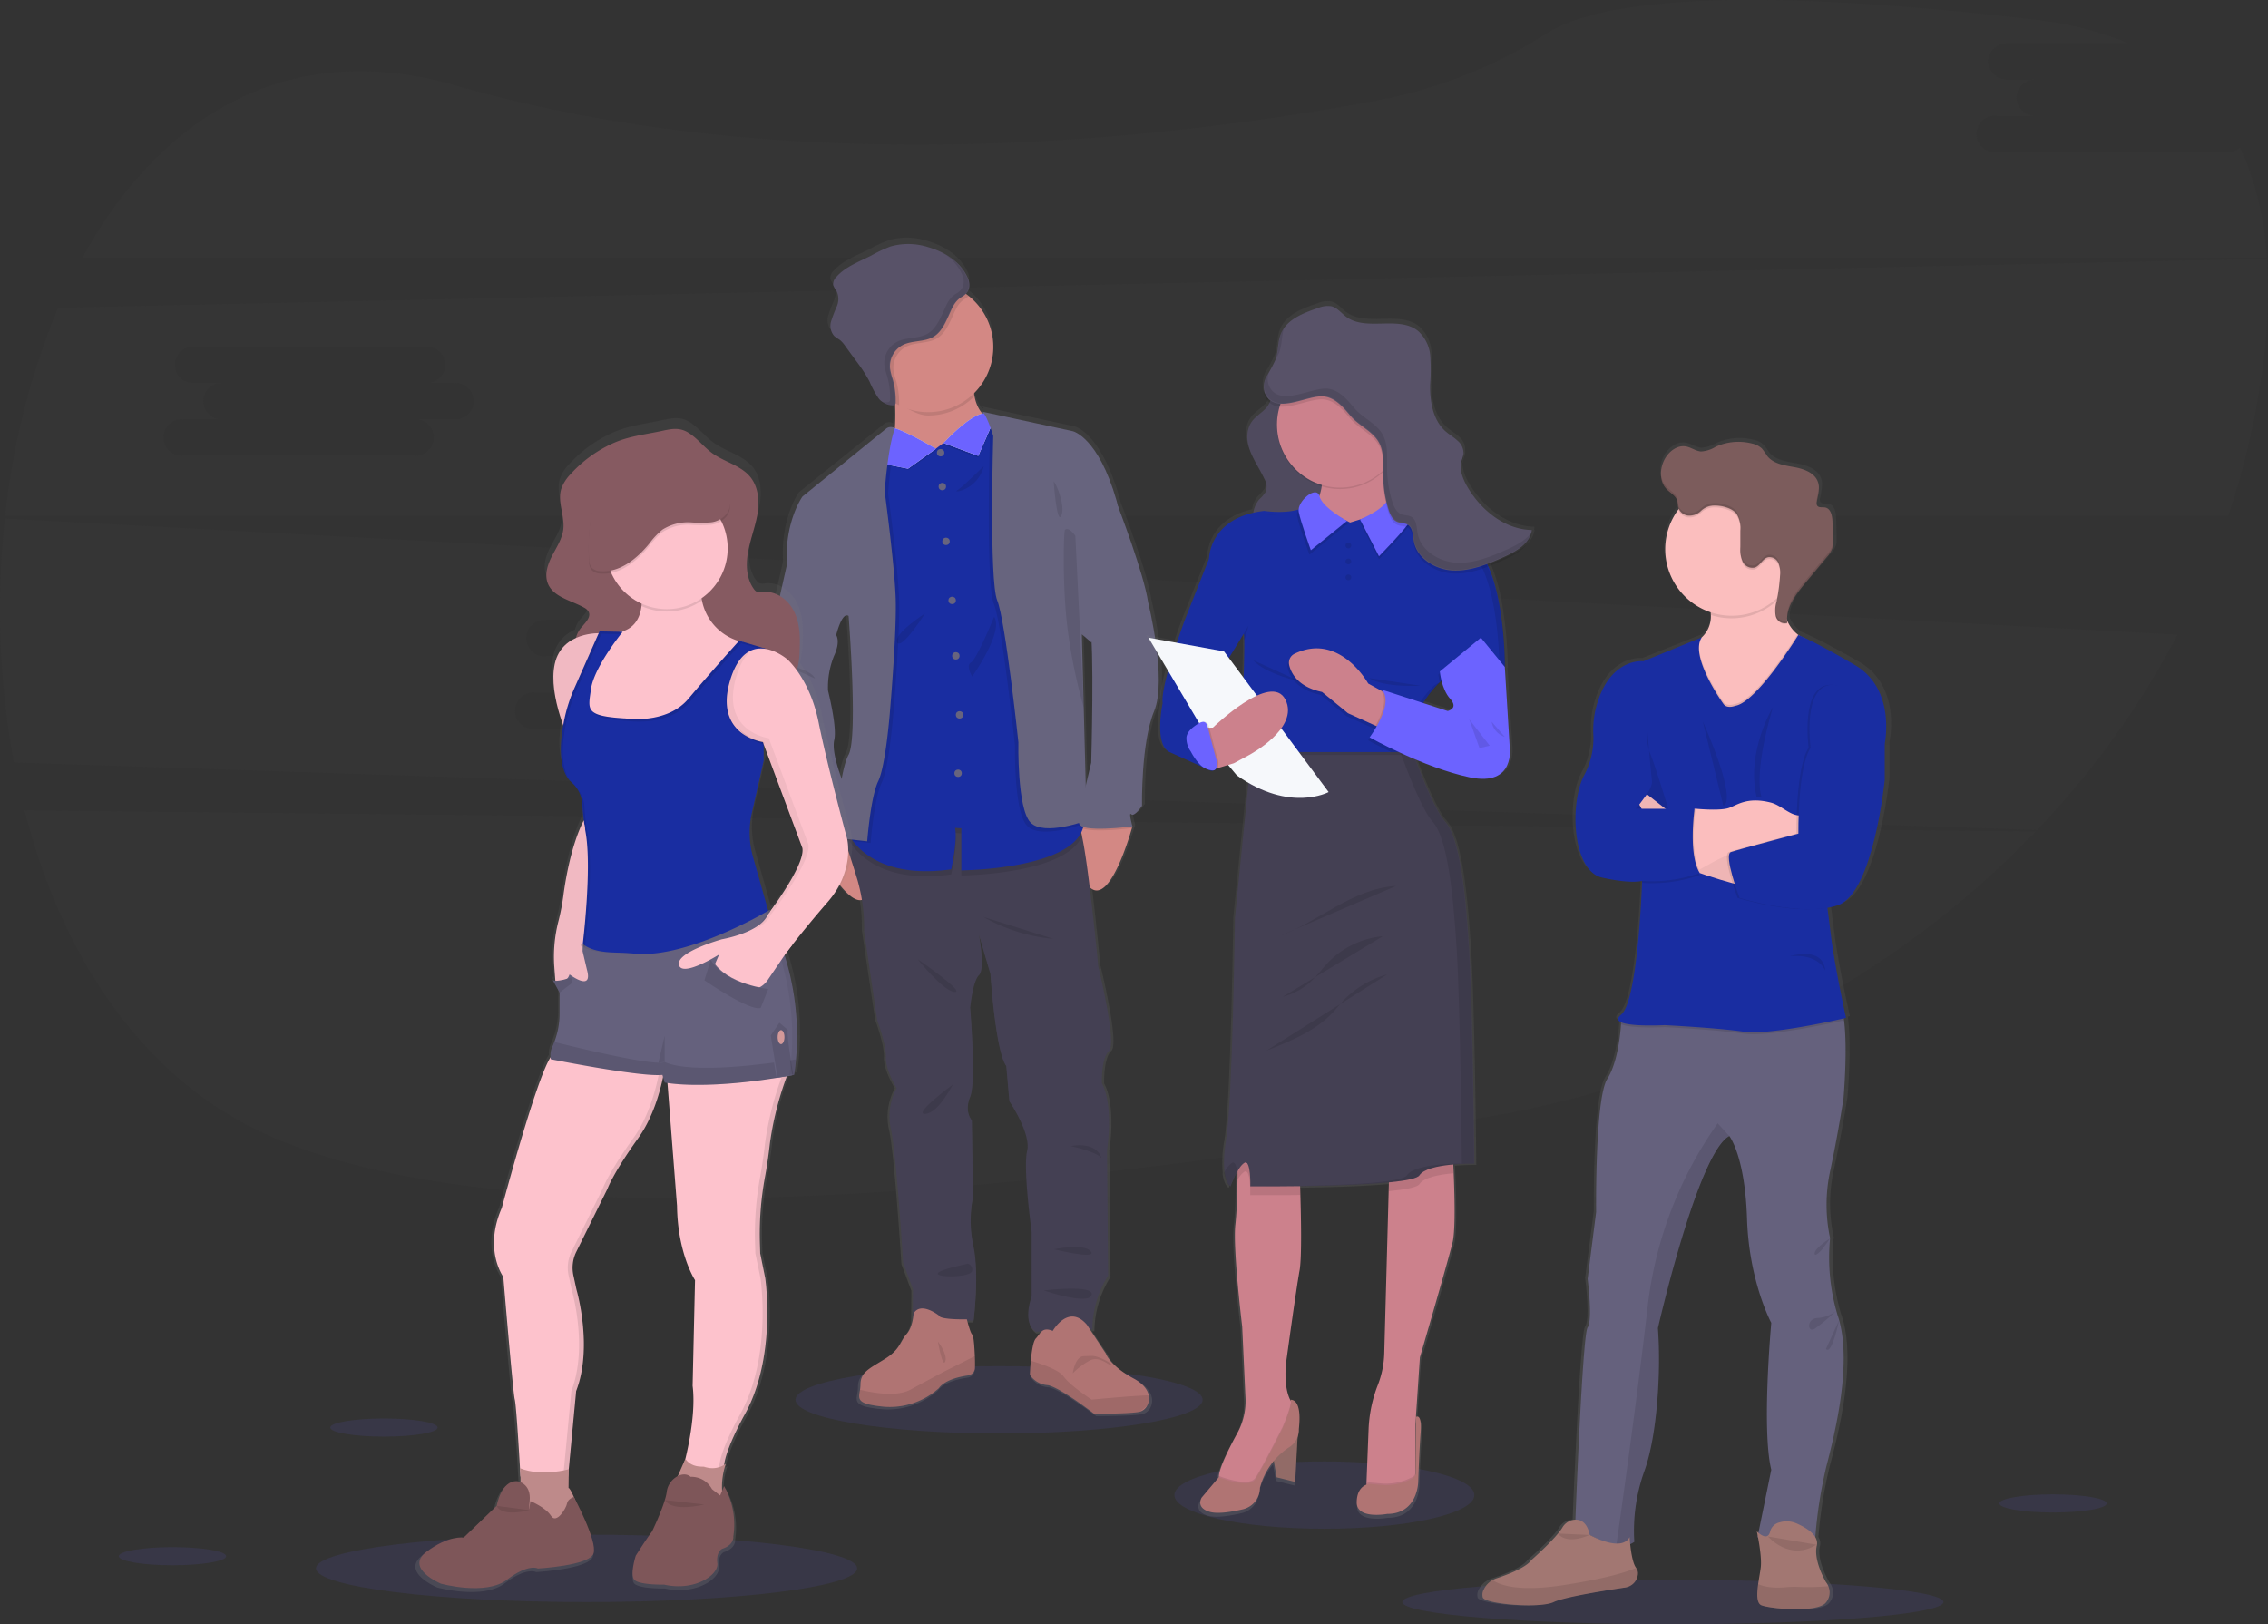<svg xmlns="http://www.w3.org/2000/svg" xmlns:xlink="http://www.w3.org/1999/xlink" width="537.936" height="385.223" viewBox="0 0 537.936 385.223"><rect x="0" y="0" width="537.936" height="385.223" fill="#333333" stroke="none"/><defs><style>.a{fill:#48484a;}.a,.b,.g,.p{opacity:0.1;}.b,.l{fill:#6c63ff;}.c{fill:url(#a);}.d{fill:#d38884;}.e{fill:#444053;}.f{fill:#b07473;}.h{fill:#192da1;}.i{fill:#67647e;}.j{fill:#585268;}.k{fill:#e1e7ef;}.m{fill:url(#b);}.n{fill:#a27772;}.o{fill:#cc818c;}.q{fill:#f6f8fb;}.r{fill:url(#c);}.s{fill:#65617d;}.t{fill:#fbbebe;}.ab,.u{opacity:0.05;}.v{fill:#7c5c5c;}.w{fill:url(#d);}.x{fill:#fdc2cc;}.y{fill:#d39999;}.z{fill:#7e5659;}.aa{fill:#865a61;}</style><linearGradient id="a" x1="0.5" y1="1" x2="0.5" gradientUnits="objectBoundingBox"><stop offset="0" stop-color="gray" stop-opacity="0.251"/><stop offset="0.54" stop-color="gray" stop-opacity="0.122"/><stop offset="1" stop-color="gray" stop-opacity="0.102"/></linearGradient><linearGradient id="b" x1="0.5" x2="0.5" y2="0" xlink:href="#a"/><linearGradient id="c" x1="0.5" x2="0.5" y2="0" xlink:href="#a"/><linearGradient id="d" x1="1.096" x2="1.096" y2="0" xlink:href="#a"/></defs><g transform="translate(0.013 -0.004)"><path class="a" d="M43.44,426.65c8.511,33.169,26.531,61.842,55.009,75.738,59.208,28.885,192.655,13.986,292.266-3.111,51.539-8.847,96.807-33.24,129.712-67.615Z" transform="translate(-37.64 -234.438)"/><path class="a" d="M581.149,56.228H526.5a4.326,4.326,0,1,1,0-8.615h9.457a4.546,4.546,0,0,1-4.728-4.307,4.539,4.539,0,0,1,4.728-4.3H529.2a4.546,4.546,0,0,1-4.728-4.307,4.543,4.543,0,0,1,4.728-4.307H557.73A80.819,80.819,0,0,0,535.479,24.8c-77.785-9.111-105.559-3.088-115.371,3.111A114.477,114.477,0,0,1,380.13,43.888c-47.992,9.026-137.745,19.887-219.1-3.48C120.6,28.8,90.555,48.446,72.54,81.218h518.1c-.676-9.532-2.7-18.336-6.416-26.039A4.955,4.955,0,0,1,581.149,56.228Z" transform="translate(-52.981 -20.14)"/><path class="a" d="M32.321,280.23a200.452,200.452,0,0,0,2.123,57.87l479.866,16a204.808,204.808,0,0,0,33.339-46.337ZM222.1,321.513h-9.457a4.324,4.324,0,1,1,0,8.61H158.014a4.324,4.324,0,1,1,0-8.61h9.457a4.326,4.326,0,1,1,0-8.615h-6.757a4.324,4.324,0,1,1,0-8.61h54.654a4.324,4.324,0,1,1,0,8.61H222.1a4.326,4.326,0,1,1,0,8.615Z" transform="translate(-31.16 -157.249)"/><path class="a" d="M570.23,149.94l-523.9,11.617A175.963,175.963,0,0,0,33.78,210.883H561.047a188.652,188.652,0,0,0,7.612-31.438A136.182,136.182,0,0,0,570.23,149.94ZM140.153,188.008H130.7a4.326,4.326,0,1,1,0,8.615H76.046a4.326,4.326,0,1,1,0-8.615H85.5a4.324,4.324,0,1,1,0-8.61H78.746a4.326,4.326,0,1,1,0-8.615H133.4a4.326,4.326,0,1,1,0,8.615h6.752a4.324,4.324,0,1,1,0,8.61Z" transform="translate(-32.548 -88.565)"/><ellipse class="b" cx="35.571" cy="7.986" rx="35.571" ry="7.986" transform="translate(278.542 346.61)"/><ellipse class="b" cx="64.173" cy="5.267" rx="64.173" ry="5.267" transform="translate(332.596 374.692)"/><ellipse class="b" cx="64.173" cy="7.986" rx="64.173" ry="7.986" transform="translate(74.937 363.987)"/><ellipse class="b" cx="48.285" cy="7.986" rx="48.285" ry="7.986" transform="translate(188.667 324.009)"/><path class="c" d="M504.732,224.97c-1.021-6.875-7.267-22.918-7.267-22.918h0q-.163-.709-.369-1.419c-4.43-15.225-10.563-16.549-10.563-16.549l-21.968-4.728a1.7,1.7,0,0,1,.473.44,3.057,3.057,0,0,0-.345.052,8.605,8.605,0,0,1-1.924-4.161c-.043-.227-.08-.473-.109-.7a15.452,15.452,0,0,0-1.258-23.23c-.232-.18-.473-.355-.7-.52a3.5,3.5,0,0,0,.293-4.166c-1.73-3.593-5.494-5.868-9.362-6.979a15.871,15.871,0,0,0-9.088-.194,32.828,32.828,0,0,0-4.757,2.208c-2.917,1.456-6.147,2.61-8.327,5.007a2.444,2.444,0,0,0-.832,2.01,5.424,5.424,0,0,0,.827,1.461,4.409,4.409,0,0,1,.043,3.66,35.445,35.445,0,0,0-1.357,3.518,3.678,3.678,0,0,0,.733,3.532,15.558,15.558,0,0,0,1.371.946,7.192,7.192,0,0,1,1.31,1.47q1.305,1.75,2.6,3.513a36.189,36.189,0,0,1,3.258,4.951,24.126,24.126,0,0,0,2.014,3.783,5.606,5.606,0,0,0,.865.908l-.255-.1a3.939,3.939,0,0,0,2.889,1.177h.132a.794.794,0,0,0,.53-.217c0,.161,0,.322,0,.473.052,1.688.043,3.485-.076,5.173l-.2-.1a1.773,1.773,0,0,0-1.891.2l-20.223,16.228s-4.4,6.014-3.783,16.4l-3.546,15.57s-4.43,13.211-1.021,22.644,5.386,14.828,5.386,14.828,1.362,10.719,3.409,11.594,2.932,1.348,2.932,1.348l.407,2.563h0s.137.251.378.671c1.489,2.591,7.007,11.736,10.213,10.757a40.993,40.993,0,0,1,.52,7.513l3.173,21.3s2.213,5.792,2.076,8.828,2.582,7.362,2.582,7.362a14.067,14.067,0,0,0-1.362,9.906c1.3,5.674,2.932,31.812,2.932,31.812l2.364,6.336-.066,7.428a7.093,7.093,0,0,1-1.466,3.31c-1.532,1.664-1.419,3.589-5.111,5.863s-6.033,3.135-6.033,6.147a7.907,7.907,0,0,1-.113,1.253c-.34,2.213-1,3.414,5.787,4.057a17.9,17.9,0,0,0,13.3-4.445s1.173-2.128,6.7-2.988c0,0,1.891-.1,1.991-1.768.038-.577.028-1.679,0-2.894-.09-2.312-.312-5.012-.605-5.144-.369-.165-1.012-2.492-1.234-3.333h1.537s1.418-10.719,0-17.66a28.65,28.65,0,0,1-.137-11.863l-.274-18.332s-1.891-2.024-.407-5.6,0-21.23,0-21.23.548-6.336,2.114-7.821.076-9.282,0-9.688l2.79,9.357s1.225,18.6,3.82,21.968l.747,8.426s5.315,7.754,4.293,11.93,1.092,19.277,1.092,19.277v15.438s-2.388,6.2.946,8.426l1.418-.057c-.473.44-.837,1.1-1.39,1.674-.638.657-1,3.159-1.206,5.31-.17,1.82-.227,3.385-.227,3.385a5.575,5.575,0,0,0,4.09,2.426c2.672.156,11.476,6.851,11.476,6.851s8.7,0,10.946-.473l.132-.033a2.955,2.955,0,0,0,1.7-1.385,3.546,3.546,0,0,0,.407-2.549c-.279-1.329-1.333-2.785-3.669-4.024-5.811-3.064-6.676-5.934-6.676-5.934l-3.816-5.726h.544a24.494,24.494,0,0,1,3.816-12.875l-.27-29.992s1.7-10.312-1.225-15.911c0,0-.241-5.929,1.716-7.75s-2.605-20.218-2.605-20.218-.946-9.877-2.057-18.89h0c4.6,4.364,9.372-11.348,10.175-14.142h.118l-.052-.2c.033-.132.052-.2.052-.2h0s-1.021-3.631-.274-2.894,2.591-2.024,2.591-2.024-.274-15.031,2.932-22.606S504.732,224.97,504.732,224.97Zm-13.712,9.565.024-.043c.473,9.178-.09,28.762-.09,28.762s-.634,2.511-1.31,5.466l-.473-18.606h0l-.473-17.528Zm-58.683-6.326s2.317,28.98,0,33.16a21.9,21.9,0,0,0-1.669,5.726c-.766-2.01-2.388-6.728-1.806-9.23.752-3.234-1.5-11.731-1.5-11.93a20.157,20.157,0,0,1,1.418-8.189c1.622-3.461.558-4.96.558-4.96S430.7,227.112,432.337,228.209Z" transform="translate(-231.699 -82.963)"/><path class="d" d="M453.8,449.3c-2.019,8.875-10.048-4.544-11.877-7.764-.236-.421-.369-.667-.369-.667l.87-4.081,4.6-1.891a12.851,12.851,0,0,1,2.061,1.343A12.429,12.429,0,0,1,453.8,449.3Z" transform="translate(-247.512 -238.787)"/><path class="d" d="M584.428,432.114a.62.62,0,0,1-.052.2,1.006,1.006,0,0,1-.061.213c-.79,2.771-5.471,18.369-9.991,14.038-4.946-4.728-2.544-15.66-2.544-15.66h.033l10.4-1.064,2.062,2.118h0Z" transform="translate(-315.858 -236.119)"/><path class="e" d="M515.509,510.217l.265,29.788a24.432,24.432,0,0,0-3.745,12.766l-13.447.53c-3.281-2.208-.946-8.36-.946-8.36V529.6s-2.076-14.984-1.073-19.135-4.213-11.821-4.213-11.821l-.738-8.364c-2.544-3.343-3.75-21.807-3.75-21.807l-2.728-9.324c.076.4,1.494,8.185,0,9.617s-2.076,7.759-2.076,7.759,1.47,17.533,0,21.074.4,5.556.4,5.556l.27,18.2a28.46,28.46,0,0,0,.132,11.773c1.4,6.889,0,17.533,0,17.533H469.431l.066-7.428-2.336-6.289s-1.608-25.958-2.88-31.58a14.109,14.109,0,0,1,1.333-9.835s-2.672-4.279-2.539-7.291-2.062-8.757-2.062-8.757l-3.111-21.14a41.07,41.07,0,0,0-1.541-12.043c-1.806-6.024-4.482-13.92-4.482-13.92l3.021.27,15.244,1.357s37.065-2.492,38.725-.421a6.954,6.954,0,0,1,.7,2.161c1.664,7.475,3.863,30.895,3.863,30.895s4.482,18.265,2.558,20.072S514.3,494.4,514.3,494.4C517.187,499.957,515.509,510.217,515.509,510.217Z" transform="translate(-252.958 -237.458)"/><path class="f" d="M489.585,690.631c-.1,1.66-1.953,1.759-1.953,1.759-5.419.851-6.572,2.96-6.572,2.96a17.4,17.4,0,0,1-13.045,4.416c-6.667-.643-6.019-1.83-5.674-4.029a8.321,8.321,0,0,0,.109-1.239c0-3.012,2.307-3.868,5.92-6.147s3.513-4.166,5.017-5.82,1.66-4.865,1.66-4.865c1.7-2.965,6.019.473,6.019.473.2,1.05,6.62.9,6.62.9s.851,3.414,1.291,3.612c.288.132.506,2.809.591,5.107C489.613,688.967,489.623,690.059,489.585,690.631Z" transform="translate(-258.368 -366.13)"/><path class="g" d="M489.585,703.241c-.1,1.66-1.953,1.759-1.953,1.759-5.419.851-6.572,2.96-6.572,2.96a17.4,17.4,0,0,1-13.045,4.416c-6.667-.643-6.019-1.83-5.674-4.029,2.979.738,8.672,1.768,12-.038,4.62-2.506,7.934-4.255,7.934-4.255l7.3-3.674C489.613,701.576,489.623,702.668,489.585,703.241Z" transform="translate(-258.368 -378.74)"/><path class="f" d="M575.568,701.7a2.884,2.884,0,0,1-1.664,1.376l-.128.033c-2.208.473-10.743.473-10.743.473s-8.629-6.672-11.239-6.823a5.489,5.489,0,0,1-4.014-2.411s.052-1.551.217-3.357c.2-2.137.558-4.62,1.187-5.272,1.154-1.206,1.419-2.837,4.014-1.806,0,0,3.707-6.535,8.076-1.485l4.52,6.856s.851,2.837,6.577,5.915c2.288,1.229,3.31,2.676,3.6,4A3.523,3.523,0,0,1,575.568,701.7Z" transform="translate(-303.513 -368.265)"/><path class="g" d="M575.568,713.38c-.511.43-1.073.894-1.664,1.376l-.128.033c-2.208.473-10.743.473-10.743.473s-8.629-6.672-11.239-6.823a5.489,5.489,0,0,1-4.014-2.411s.052-1.551.217-3.357c2.657.794,6.681,2.2,7.759,3.712,1.655,2.3,6.681,5.518,6.681,5.518s9.372-.9,13.532-1.026A3.523,3.523,0,0,1,575.568,713.38Z" transform="translate(-303.513 -379.947)"/><path class="d" d="M501.555,214.033l-12.341,13.045s-14.956-1.1-12.346-5.518c1.329-2.251,1.537-6.96,1.418-11.055-.109-3.948-.515-7.31-.515-7.31s20.975-10.44,19.386-.7a16.022,16.022,0,0,0-.057,5.556C498,212.965,501.555,214.033,501.555,214.033Z" transform="translate(-265.97 -114.079)"/><path class="g" d="M498.487,202.491a16.022,16.022,0,0,0-.057,5.556,15.4,15.4,0,0,1-10.979,4.582c-2.837,0-5.906-2.331-8.2-3.679-.109-3.953-.132-5.754-.132-5.754S500.095,192.756,498.487,202.491Z" transform="translate(-267.318 -114.079)"/><path class="d" d="M494.953,176.943a15.457,15.457,0,1,1-5.816-12.076A15.457,15.457,0,0,1,494.953,176.943Z" transform="translate(-259.367 -94.654)"/><path class="g" d="M512.18,436.036c-3.849,9.159-28.606,9.348-28.606,9.348V435.4l-1.5-.1c.648,2.861-.908,9.835-.908,9.835-19.566,2.761-24.337-8.388-24.337-8.388l.681-3.816,15.244,1.357s37.065-2.492,38.725-.421a6.958,6.958,0,0,1,.7,2.17Z" transform="translate(-255.567 -237.748)"/><path class="h" d="M483.573,335.924v-9.986l-1.5-.095c.648,2.837-.908,9.835-.908,9.835-14.724,2.076-21.069-3.721-23.306-6.719a9.151,9.151,0,0,1-1.031-1.664l5.977-33.618,1.419-49.477,2.142-8.681.5-4.166v-.047h.052l1.523.653,9.111,3.939,10.35-7.816.151-.109.515-.392.856.686,2.128,1.707,6.823,44.063s11.821,33.926,14.034,47.619c.09.548.161,1.059.218,1.537C514.085,335.693,483.573,335.924,483.573,335.924Z" transform="translate(-255.567 -129.494)"/><circle class="i" cx="0.879" cy="0.879" r="0.879" transform="translate(222.209 106.498)"/><circle class="i" cx="0.879" cy="0.879" r="0.879" transform="translate(222.616 114.526)"/><circle class="i" cx="0.879" cy="0.879" r="0.879" transform="translate(223.495 127.524)"/><circle class="i" cx="0.879" cy="0.879" r="0.879" transform="translate(224.947 141.525)"/><circle class="i" cx="0.879" cy="0.879" r="0.879" transform="translate(225.826 154.67)"/><circle class="i" cx="0.879" cy="0.879" r="0.879" transform="translate(226.706 168.67)"/><circle class="i" cx="0.879" cy="0.879" r="0.879" transform="translate(226.356 182.519)"/><path class="g" d="M467.445,302.566s-.983,12.875-2.79,16.62-2.61,14.251-2.61,14.251l-4.194-.473a9.148,9.148,0,0,1-1.031-1.664l5.977-33.618,1.418-49.477,2.147-8.686.5-4.166.057-.024a1.693,1.693,0,0,1,1.494.024l.2.1q-.09.255-.17.525c-1.636,5.121-2.246,14.558-2.246,14.558s2.364,17.263,2.61,25.292S467.445,302.566,467.445,302.566Z" transform="translate(-255.562 -133.494)"/><path class="g" d="M449.082,436.257a2.422,2.422,0,0,1-.161.312c-1.627,2.747-5.75,4.492-7,4.969-.236-.421-.369-.667-.369-.667l.87-4.081,4.6-1.891a12.851,12.851,0,0,1,2.061,1.357Z" transform="translate(-247.512 -238.787)"/><path class="i" d="M423.25,298.81l-3.816,2.274-3.475,15.457s-4.35,13.112-1.007,22.478,5.286,14.729,5.286,14.729,1.338,10.639,3.348,11.509,2.875,1.338,2.875,1.338l.4,2.544s5.447-1.849,7.371-5.107-1.419-11.348-1.419-11.348-2.875-6.894-2.137-10.1-1.475-11.641-1.475-11.821a20.034,20.034,0,0,1,1.418-8.133c1.617-3.447.539-4.917.539-4.917l-1.007-9.835Z" transform="translate(-232.824 -167.044)"/><path class="g" d="M546.862,325.263s-10.1,3.811-13.315.473-2.88-19-2.88-19-3.073-28.9-5.017-33.651-.946-39.009-.946-39.009-1.3-4.43-2.445-5.589a1.242,1.242,0,0,0-.241-.194l.392.085,1.371.293,2.128,1.707,6.823,44.063s11.821,33.926,14.034,47.619Z" transform="translate(-289.933 -129.868)"/><path class="g" d="M585.068,432.506h-.113c-1.272.165-12.5,1.523-12.544-.813a6.855,6.855,0,0,1,.043-.809l10.4-1.064,2.062,2.118h0c.038.137.066.255.095.35Z" transform="translate(-316.497 -236.109)"/><path class="i" d="M574.3,266.07l7.376,3.849s6.147,15.915,7.13,22.738c0,0,4.553,18.28,1.418,25.8s-2.875,22.441-2.875,22.441-1.806,2.742-2.544,2.01.269,2.875.269,2.875-12.61,1.674-12.662-.8,2.894-14.317,2.894-14.317.8-28.167-.336-32.583S574.3,266.07,574.3,266.07Z" transform="translate(-316.497 -149.785)"/><path class="g" d="M523.136,329.52s-4.151,10.166-5.49,10.837.27,3.343.27,3.343S525.477,333.132,523.136,329.52Z" transform="translate(-287.347 -183.234)"/><path class="g" d="M517.39,254.094c.047-.194-4.951,4.9-6.289,5.674S515.986,259.721,517.39,254.094Z" transform="translate(-284.078 -143.469)"/><path class="g" d="M487.7,327.82s-7.627,4.932-6.62,6.884S487.7,327.82,487.7,327.82Z" transform="translate(-268.301 -182.337)"/><path class="g" d="M524.47,480.07a40.826,40.826,0,0,0,16.592,5.2Z" transform="translate(-291.225 -262.599)"/><path class="g" d="M491.5,501.3s6.019,7.565,8.766,7.759S491.5,501.3,491.5,501.3Z" transform="translate(-273.844 -273.791)"/><path class="g" d="M501.233,564c-.27.132-3.414,6.823-6.62,7.026S501.233,564,501.233,564Z" transform="translate(-275.146 -306.844)"/><path class="g" d="M568.33,594.779s5.967-1.338,7.3,2.941C575.626,597.706,575.224,596.368,568.33,594.779Z" transform="translate(-314.346 -322.966)"/><path class="g" d="M559.84,646.178s7.23-1.475,8.766.534S559.84,646.178,559.84,646.178Z" transform="translate(-309.871 -349.891)"/><path class="g" d="M508.675,654c0,.066-7.357,1.475-7.092,2.411s7.849.8,8.118-.671a1.419,1.419,0,0,0-1.026-1.74Z" transform="translate(-279.155 -354.29)"/><path class="g" d="M554.75,666.946s12.09-1.475,11.348,1.069S554.75,666.946,554.75,666.946Z" transform="translate(-307.187 -360.89)"/><path class="g" d="M420.89,352.44c.066.2,7.962,1.272,9.031,3.816,0,0-7.759-3.617-8.984-3.617" transform="translate(-236.621 -195.316)"/><path class="g" d="M437.563,396.16s-6.558,2.076-6.09,5.2S430.807,399.914,437.563,396.16Z" transform="translate(-242.187 -218.364)"/><path class="g" d="M437.92,426.774s2.388-3.277,4.662-2.676S437.92,426.774,437.92,426.774Z" transform="translate(-245.598 -233.054)"/><path class="g" d="M489.162,164.864a3.721,3.721,0,0,1-.766.572c-1.891,1.1-2.411,2.8-3.31,4.757-.837,1.792-1.759,3.688-3.447,4.7-2.18,1.314-5.05.832-7.315,1.976a5.674,5.674,0,0,0-3.026,5.594,16.136,16.136,0,0,0,.643,2.563,18.274,18.274,0,0,1,.69,5.565.949.949,0,0,1,0,.166,15.452,15.452,0,1,1,16.549-25.9Z" transform="translate(-259.392 -94.651)"/><path class="j" d="M480.156,150.214c-1.7-3.565-5.39-5.825-9.187-6.927a15.43,15.43,0,0,0-8.922-.189,32.731,32.731,0,0,0-4.667,2.189c-2.865,1.447-6.014,2.591-8.17,4.969a2.49,2.49,0,0,0-.818,2,5.573,5.573,0,0,0,.809,1.447,4.391,4.391,0,0,1,.043,3.636,33.36,33.36,0,0,0-1.333,3.494,3.676,3.676,0,0,0,.719,3.5,13.108,13.108,0,0,0,1.352.946,7.116,7.116,0,0,1,1.281,1.456l2.553,3.489a35.389,35.389,0,0,1,3.2,4.913,23.415,23.415,0,0,0,1.976,3.75,4.279,4.279,0,0,0,3.584,1.915.7.7,0,0,0,.567-.27.748.748,0,0,0,.071-.355,18.148,18.148,0,0,0-.676-5.546,16.012,16.012,0,0,1-.643-2.563,5.7,5.7,0,0,1,3.026-5.594c2.27-1.144,5.14-.662,7.315-1.972,1.693-1.021,2.615-2.917,3.447-4.728.913-1.958,1.418-3.655,3.31-4.757S481.1,152.091,480.156,150.214Z" transform="translate(-250.788 -84.654)"/><path class="g" d="M501.63,693.06s2.364,3.012,1.749,4.728S501.63,693.06,501.63,693.06Z" transform="translate(-279.184 -374.881)"/><path class="g" d="M569.28,704.4s.525-4.038,2.629-4.076,2.208-.218,3.816.4,3.116,1.579,2.634,1.721-2.766-2.307-5.111-1.054A16.886,16.886,0,0,0,569.28,704.4Z" transform="translate(-314.847 -378.68)"/><path class="g" d="M479.836,245.14l6.62-4.638s-9.684-5.721-10.837-4.917-1.948,8.038-1.948,8.038Z" transform="translate(-264.445 -133.673)"/><path class="k" d="M479.776,244.409l6.62-4.728s-9.684-5.721-10.837-4.917-1.948,8.435-1.948,8.435Z" transform="translate(-264.413 -133.24)"/><path class="l" d="M479.776,244.409l6.62-4.728s-9.684-5.721-10.837-4.917-1.948,8.435-1.948,8.435Z" transform="translate(-264.413 -133.24)"/><path class="i" d="M451.408,234.61l-.2-.1a1.716,1.716,0,0,0-1.858.194l-19.859,16.109s-4.317,5.972-3.716,16.275l11.712,16.592s1.338-5.617,2.941-4.549c0,0,2.274,28.772,0,32.918s-3.277,19.67-3.277,19.67l7.693.87s.8-10.506,2.61-14.251,2.79-16.62,2.79-16.62,1.627-18.705,1.357-26.734-2.61-25.292-2.61-25.292S449.649,239.575,451.408,234.61Z" transform="translate(-239.166 -133.049)"/><path class="g" d="M512.691,238.41l-8.251-3.054s10.506-11.509,11.821-5.125Z" transform="translate(-280.666 -129.874)"/><path class="k" d="M512.691,237.56l-8.251-3.055S514.946,223,516.261,229.38Z" transform="translate(-280.666 -129.426)"/><path class="l" d="M512.691,237.56l-8.251-3.055S514.946,223,516.261,229.38Z" transform="translate(-280.666 -129.426)"/><path class="g" d="M521.32,228.113a.473.473,0,0,1,.341.076Z" transform="translate(-289.564 -129.772)"/><path class="i" d="M523,226.421l21.892,4.728s6.024,1.338,10.374,16.459-5.958,33.647-5.958,33.647l-2.274-1.934,1.14,44.158s-10.1,3.811-13.315.473-2.875-19.017-2.875-19.017-3.078-28.9-5.021-33.651-.946-39-.946-39S524.229,226.156,523,226.421Z" transform="translate(-290.45 -128.878)"/><path class="g" d="M565.04,285.719c-.307.284-.667,13.646.671,23.816a129.781,129.781,0,0,0,3.783,18.332l-1.986-40.744S565.976,284.849,565.04,285.719Z" transform="translate(-312.461 -160.038)"/><path class="g" d="M559.7,261.6c.534.336,2.88,5.887,1.806,8.161S559.7,261.6,559.7,261.6Z" transform="translate(-309.797 -147.428)"/><path class="g" d="M493.221,153.17a12.085,12.085,0,0,0-4.813-5.04,11.447,11.447,0,0,1,3.608,4.255c.946,1.891.667,3.783-1.173,4.818s-2.411,2.8-3.31,4.757c-.837,1.792-1.759,3.688-3.452,4.728-2.175,1.314-5.045.827-7.315,1.972a5.712,5.712,0,0,0-3.026,5.6,16.076,16.076,0,0,0,.648,2.558,18.289,18.289,0,0,1,.69,5.565.746.746,0,0,1-.076.355.676.676,0,0,1-.563.27,3.258,3.258,0,0,1-1.65-.307,3.839,3.839,0,0,0,2.837,1.111.558.558,0,0,0,.634-.624,18.141,18.141,0,0,0-.686-5.565,15.522,15.522,0,0,1-.648-2.563,5.7,5.7,0,0,1,3.026-5.594c2.27-1.144,5.14-.662,7.315-1.972,1.693-1.021,2.615-2.917,3.447-4.728.913-1.958,1.418-3.655,3.31-4.757S494.167,155.047,493.221,153.17Z" transform="translate(-263.981 -87.61)"/><path class="m" d="M698.109,224.668c-6.516-.128-12.265-4.728-15.523-10.35a10.4,10.4,0,0,1-1.57-4.43,5.116,5.116,0,0,1,.18-1.059,11,11,0,0,0,.473-1.622,2.838,2.838,0,0,0,0-.662v-.038a3.912,3.912,0,0,0-1.419-3.182c-.87-.818-1.962-1.418-2.87-2.232-2.8-2.459-3.65-6.4-3.7-10.156v-.2c.033-1.608.161-3.22.147-4.828a20.326,20.326,0,0,0-.118-2.733,9.032,9.032,0,0,0-2.922-6.043c-4.662-3.783-12.5.156-17.329-3.419-1.173-.875-2.123-2.166-3.546-2.506a5.974,5.974,0,0,0-3.239.44c-3.556,1.173-7.523,2.714-8.913,6.147-.794,1.972-.572,4.222-1.3,6.218a31.05,31.05,0,0,1-2.033,3.754,5.877,5.877,0,0,0-.757,3.135,3.538,3.538,0,0,0,.232,1.669,4.255,4.255,0,0,0,1.159,1.66,5.511,5.511,0,0,1-.69,1.106c-.908,1.111-2.3,1.891-3.248,3-1.75,2.028-1.683,4.785-.823,7.168s2.416,4.553,3.489,6.875a3.689,3.689,0,0,1,.355,3.135,8.987,8.987,0,0,1-1.57,1.825,5.736,5.736,0,0,0-1.419,3.168c-10.643,2.43-10.653,10.984-10.653,10.984h0l-5.75,14.459s-.922,2.435-2,5.65l-6.8-1.22,4.728,7.915c-.894,3.225-1.527,6.213-1.319,7.717,0,0-2.113,9.929,1.645,11.665l8.293,3.731a4.913,4.913,0,0,0,1.149.515l.336.151a.889.889,0,0,0,.775,0h.114a1.116,1.116,0,0,0,.473-.071.946.946,0,0,0,.416-.449.141.141,0,0,1,0-.047l2.482-.719,2.1,2.492c.946.667,1.891,1.244,2.785,1.764l-3.258,32.351s-.525,43.028-2.114,52.834a27.465,27.465,0,0,0-.369,7.792l-.061.1c.392,2.766,1.419,3.31,1.419,3.31V381.4a.309.309,0,0,0,.061.038,27.867,27.867,0,0,1,1.7-3.65v.709c-.033,3.65-.147,8.762-.525,12.086-.643,5.674,1.645,24.374,1.645,24.374l.79,17.022a15.735,15.735,0,0,1-1.939,8.293c-1.891,3.4-4.307,8.185-4.482,10.308a2.116,2.116,0,0,0,0,.345h0l-4.057,4.88s-1.584,2.449,2,3.438c1.924.534,5.244,0,7.91-.629a5.286,5.286,0,0,0,4.1-5.144,18.2,18.2,0,0,1,3.348-6.426l.667,3.92,4.464,1.106.572-10.743a4.729,4.729,0,0,0,.307-1.891h0c.879-7.641-2.071-6.955-2.071-6.955a.411.411,0,0,1,.142.265l-.142-.26h0c-1.811-3.575-.946-9.457-.946-9.457s2.364-17.022,3.173-21.518c.582-3.177.34-13.58.147-19.386a6.927,6.927,0,0,0-.024-.7c6.922-.09,15.4-.322,21.358-.9v.7l-1.1,40.214a22.076,22.076,0,0,1-1.541,7.48.409.409,0,0,1-.052.137,32.626,32.626,0,0,0-2.18,10.539l-.511,12.766v.355h0c-.889.34-2.293,1.329-2.331,4.194-.062,4.2,7.338,2.8,7.338,2.8,7.4,0,7.457-7.7,7.457-7.7s.232-7.059.586-11.783-1.116-3.683-1.116-3.683l-.113,13.438V438.3l.113-1.707v-.047h0v-.364l.931-13.859s6.813-23.093,7.868-27.523c.752-3.149.44-12.634.194-17.878a4.18,4.18,0,0,0-.038-.7c2.113-.189,3.981-.208,4.728-.208h.345s-.35-37.089-1.234-51.066-2.289-26.767-5.811-30.616c-2.128-2.326-5.092-9.509-7.092-14.828a74.17,74.17,0,0,0,13.036,4.255c11.154,2.336,9.627-7.348,9.627-7.348l-1.13-18.313h.076a93.392,93.392,0,0,0-1.229-14.317,42.127,42.127,0,0,0-2.875-10.4c1.21-.473,2.407-.979,3.579-1.5,3.031-1.338,6.445-3.234,6.88-6.5H698a4.22,4.22,0,0,0,.114-.719Zm-69.142,26.478h0c.024,1.891-.047,5.173-.161,8.8l-3.542-4.728,3.551-5.759ZM676.42,260.749ZM677.9,267.9l-5.9-1.891a26.475,26.475,0,0,1,3.646-4.511l.511-.473-.184.038.284-.26.17-.038-.27.26.321-.066a10.066,10.066,0,0,0,2.01,4.043c2.118,2.312-.582,2.9-.582,2.9Z" transform="translate(-334.173 -99.73)"/><path class="n" d="M644.439,715.66l-.69,13.088-4.4-1.1-.927-5.442Z" transform="translate(-336.562 -377.272)"/><path class="g" d="M644.439,715.66l-.69,13.088-4.4-1.1-.927-5.442Z" transform="translate(-336.562 -377.272)"/><path class="o" d="M716.48,674.052l6.714,1.39,4.979-4.4V658.652l.113-1.693v-.052h0v-.359l.927-13.774s6.719-22.928,7.764-27.33c.738-3.121.43-12.539.184-17.745-.1-2.132-.184-3.56-.184-3.56l-14.823-3.589-.312,11.4-1.083,39.926a22.126,22.126,0,0,1-1.518,7.428l-.052.137a32.489,32.489,0,0,0-2.151,10.459l-.5,12.7v.35Z" transform="translate(-392.447 -320.841)"/><path class="g" d="M741.45,730.139v.35h0v-.359Z" transform="translate(-405.61 -394.423)"/><path class="g" d="M716.48,762.622l6.714,1.39,4.979-4.4V758.56a1.419,1.419,0,0,1-.714,1.135l-.071.043a13.381,13.381,0,0,1-7.537,1.489L717.232,761a2.455,2.455,0,0,0-.7.17v.35Z" transform="translate(-392.447 -409.41)"/><path class="f" d="M724.868,745.387l.071-.038a1.418,1.418,0,0,0,.723-1.229l.109-13.339s1.447-1.036,1.1,3.655-.577,11.7-.577,11.7-.057,7.641-7.352,7.641c0,0-7.3,1.39-7.239-2.78s3.012-4.341,3.012-4.341l2.62.227A13.348,13.348,0,0,0,724.868,745.387Z" transform="translate(-389.927 -394.715)"/><path class="o" d="M642.52,676.086c.17,3.012,9.031,1.272,9.031,1.272l5.962-11.575s4.979-3.825,2.487-7.182a5.362,5.362,0,0,1-.364-.572l-.024-.028h0c-.052-.085-.1-.175-.147-.27h0c-1.787-3.546-.908-9.362-.908-9.362S660.87,631.46,661.684,627c.572-3.149.336-13.48.147-19.258-.076-2.4-.147-4.014-.147-4.014l-14.71-3.939v4.388c-.033,3.627-.147,8.7-.52,12-.634,5.613,1.622,24.2,1.622,24.2l.78,16.913a15.664,15.664,0,0,1-1.891,8.232c-1.844,3.376-4.255,8.133-4.421,10.237a2.076,2.076,0,0,0-.024.326Z" transform="translate(-353.457 -325.712)"/><path class="g" d="M642.515,741.017c.17,3.012,9.031,1.272,9.031,1.272l5.962-11.575s4.979-3.825,2.487-7.182a5.367,5.367,0,0,1-.364-.572c-.08,1.754-2,6.147-2,6.147s-4.922,9.849-6.487,12.1-8.364-.421-8.62-.515a2.072,2.072,0,0,0,0,.322Z" transform="translate(-353.453 -390.643)"/><path class="f" d="M654.563,722.283s2.913-.676,2.043,6.908h0a4.884,4.884,0,0,1-2.3,4.336,16.558,16.558,0,0,0-6.927,9.608h0a5.239,5.239,0,0,1-4.043,5.107c-2.629.615-5.906,1.154-7.8.624-3.532-.984-1.967-3.414-1.967-3.414l4.052-4.809s7.064,2.78,8.624.52,6.487-12.1,6.487-12.1S655.428,722.921,654.563,722.283Z" transform="translate(-348.554 -390.278)"/><path class="g" d="M728.132,593.52l-.312,11.4c3.948-.383,6.776-.917,7.258-1.669,1.045-1.617,4.837-2.3,8.062-2.577-.1-2.132-.184-3.56-.184-3.56Z" transform="translate(-398.425 -322.406)"/><path class="g" d="M651.94,607.108a5.409,5.409,0,0,1,1.622-1.958c1.56-.865,1.39,5.56,1.39,5.56s5.2.047,11.844-.038c-.076-2.4-.147-4.019-.147-4.019l-14.71-3.934S651.968,604.545,651.94,607.108Z" transform="translate(-358.423 -327.256)"/><path class="e" d="M646.681,495.526s1.74-4.728,3.31-5.57,1.39,5.556,1.39,5.556,38.214.35,40.124-2.605,13.026-2.78,13.026-2.78-.345-36.824-1.215-50.716-2.255-26.578-5.731-30.4c-2.246-2.473-5.442-10.473-7.419-15.807-1.073-2.913-1.787-5.036-1.787-5.036l-36.474,2.08-.3,2.955-3.872,38.734s-.52,42.73-2.085,52.456S646.681,495.526,646.681,495.526Z" transform="translate(-354.843 -214.152)"/><g class="p" transform="translate(290.349 174.018)"><path d="M697.868,492.907c1.891-2.95,13.026-2.78,13.026-2.78s-.345-36.824-1.215-50.716-2.255-26.578-5.731-30.4c-2.255-2.482-5.442-10.473-7.419-15.807-.9-2.449-1.551-4.336-1.731-4.875l2.837-.161s.714,2.123,1.792,5.036c1.976,5.334,5.168,13.334,7.414,15.807,3.475,3.82,4.865,16.5,5.731,30.4s1.22,50.716,1.22,50.716-11.116-.17-13.031,2.78c-1.631,2.52-29.75,2.638-37.911,2.615C673.323,495.5,696.393,495.186,697.868,492.907Z" transform="translate(-654.523 -388.17)"/><path d="M647.07,603.349c.7-.393,1.054.7,1.229,2.014a27.269,27.269,0,0,0-1.641,3.556s-1.007-.544-1.418-3.31A6.435,6.435,0,0,1,647.07,603.349Z" transform="translate(-645.24 -501.563)"/></g><path class="j" d="M664.12,193.915c-2.525,3.442.028,8.336-2.681,11.684-.894,1.106-2.27,1.891-3.2,2.979-1.726,2.014-1.66,4.752-.813,7.116s2.364,4.52,3.442,6.828a3.653,3.653,0,0,1,.35,3.111,8.815,8.815,0,0,1-1.551,1.811,6.531,6.531,0,0,0-.851,6.932,22.435,22.435,0,0,0,4.487,6.194,3.063,3.063,0,0,0,4.449,1.017,17.5,17.5,0,0,0,7.962-22.833c-1.466-3.513-3.91-6.88-3.934-10.591,0-2.946,1.513-5.759,1.783-8.691.326-3.565-1.783-9.225-6.085-10.781C667.761,190.978,665.4,192.146,664.12,193.915Z" transform="translate(-361.01 -108.992)"/><path class="g" d="M664.12,193.915c-2.525,3.442.028,8.336-2.681,11.684-.894,1.106-2.27,1.891-3.2,2.979-1.726,2.014-1.66,4.752-.813,7.116s2.364,4.52,3.442,6.828a3.653,3.653,0,0,1,.35,3.111,8.815,8.815,0,0,1-1.551,1.811,6.531,6.531,0,0,0-.851,6.932,22.435,22.435,0,0,0,4.487,6.194,3.063,3.063,0,0,0,4.449,1.017,17.5,17.5,0,0,0,7.962-22.833c-1.466-3.513-3.91-6.88-3.934-10.591,0-2.946,1.513-5.759,1.783-8.691.326-3.565-1.783-9.225-6.085-10.781C667.761,190.978,665.4,192.146,664.12,193.915Z" transform="translate(-361.01 -108.992)"/><path class="g" d="M700.558,464.55c-5.054.265-9.811,2.44-14.237,4.9s-8.71,5.244-13.471,6.988" transform="translate(-369.446 -254.417)"/><path class="g" d="M698.357,489.74a20.837,20.837,0,0,0-13.121,6.383c-1.229,1.3-2.289,2.757-3.57,4a15.858,15.858,0,0,1-7.036,3.986" transform="translate(-370.385 -267.697)"/><path class="g" d="M695.1,508.91a22.942,22.942,0,0,0-10.554,6.364c-.775.837-1.48,1.731-2.255,2.568-4.185,4.492-10.095,6.875-15.8,9.13" transform="translate(-366.093 -277.803)"/><path class="o" d="M703.722,242.788a103.769,103.769,0,0,0,1.04,12.067c.473,2.837,1.135,5.39,2.085,6.52,2.78,3.31-13.547,7.731-13.547,7.731l-9.641-7.471s7.641-7.036,4.081-13.9S703.722,242.788,703.722,242.788Z" transform="translate(-375.145 -137.382)"/><path class="g" d="M658.79,393.206h38.559c-1.073-2.913-1.787-5.036-1.787-5.036l-36.474,2.08Z" transform="translate(-362.034 -214.152)"/><path class="h" d="M645.147,331.4h41.226a14.3,14.3,0,0,1,1.65-10.932,24.162,24.162,0,0,1,4.317-5.6l.284-.26,14.393-3.187.775-.17s.118-26.171-9.149-29.765a54.18,54.18,0,0,1-14.823-8.449l-12.733,3.934-9.381-4.728c-3.012,3.239-11,1.967-11,1.967-13.083,1.5-13.083,11.348-13.083,11.348s7.641,17.83,8.222,17.83S645.147,331.4,645.147,331.4Z" transform="translate(-350.874 -153.037)"/><path class="g" d="M671.078,356.451s-8.407-1.863-11.268-5.121" transform="translate(-362.572 -194.731)"/><path class="g" d="M762.42,341.51l-9.75,7.991a16.607,16.607,0,0,0,.321,1.891l.284-.26,14.393-3.187Z" transform="translate(-411.525 -189.554)"/><path class="g" d="M717.46,378.818s2.132,1.2,5.4,2.78h5.6a14.3,14.3,0,0,1,1.65-10.932l-9.877-3.2C723.6,370.6,717.46,378.818,717.46,378.818Z" transform="translate(-392.963 -203.24)"/><path class="h" d="M630.491,293.76l-5.787,3.125-5.674,14.36s-5.906,15.745-5.329,19.916c0,0-2.08,9.844,1.622,11.58l9.646,4.369a.9.9,0,0,0,1.158-1.239c-1.376-2.605-2.889-6.681-.473-8.922l-2.78-5.788,10.048-16.445,3.357-5.674Z" transform="translate(-337.957 -164.382)"/><path class="g" d="M677.006,350.762c.5,2.043,2.194,5.2,7.8,6.378l6.147,5.036,6.539,2.965,2.667,1.206,1.13-8.166-2.568-1.418-2.993-1.636s-6.752-12.232-17.443-7.092A2.364,2.364,0,0,0,677.006,350.762Z" transform="translate(-371.597 -192.329)"/><path class="o" d="M677.757,349.323c.5,2.047,2.189,5.2,7.792,6.379l6.147,5.036,6.544,2.965,2.662,1.206,1.13-8.166-2.567-1.418L696.5,353.7s-6.757-12.232-17.447-7.069a2.364,2.364,0,0,0-1.291,2.69Z" transform="translate(-371.999 -191.585)"/><circle class="g" cx="14.937" cy="14.937" r="14.937" transform="translate(302.869 86.123)"/><circle class="o" cx="14.937" cy="14.937" r="14.937" transform="translate(302.869 85.778)"/><path class="g" d="M717.872,283.626,713.38,274.9s6.572-2.657,7.05-5.735,6.3,3.608,5.04,5.825S717.872,283.626,717.872,283.626Z" transform="translate(-390.812 -150.995)"/><path class="l" d="M717.872,282.157l-4.492-8.728s6.572-2.657,7.05-5.735,6.3,3.612,5.04,5.825S717.872,282.157,717.872,282.157Z" transform="translate(-390.812 -150.221)"/><path class="q" d="M625.161,343.244l24.819,33.368s-9.149,4.979-21.75-3.934l-5.442-6.487L607.25,340Z" transform="translate(-334.864 -188.758)"/><path class="o" d="M634.151,375.646l2.26-.061s13.807-13.4,17.2-6.62-8.6,13.116-8.6,13.116l-3.646,1.967-4.752,1.419-3.04-4.081Z" transform="translate(-348.739 -203.018)"/><path class="g" d="M634,390.884a3.373,3.373,0,0,1,.057,2.336.945.945,0,0,1-.411.449,1.054,1.054,0,0,1-.473.066,4.752,4.752,0,0,1-3.116-1.541,14.23,14.23,0,0,1-2.019-2.922,5.39,5.39,0,0,1-1.036-3.48c.246-1.329,1.418-2.251,2.567-3,2.289-1.513,2.364.251,2.865,2.2S633.474,388.918,634,390.884Z" transform="translate(-345.253 -211.018)"/><path class="l" d="M633.268,390.884a3.4,3.4,0,0,1,.057,2.336.946.946,0,0,1-.411.449,1.063,1.063,0,0,1-.473.066,4.729,4.729,0,0,1-3.116-1.541,14.065,14.065,0,0,1-2.024-2.922,5.358,5.358,0,0,1-1.031-3.48c.241-1.329,1.418-2.251,2.563-3,2.293-1.513,2.364.251,2.87,2.2S632.738,388.918,633.268,390.884Z" transform="translate(-344.867 -211.018)"/><path class="g" d="M623.85,315.763,625,313.81,624,317.437Z" transform="translate(-328.882 -165.429)"/><path class="g" d="M721.19,374.809l2.662,1.206,1.13-8.166-2.567-1.418C724.188,368.463,722.637,372.222,721.19,374.809Z" transform="translate(-394.93 -202.691)"/><path class="g" d="M730.136,362.07s-8.6.525-12.246-1.82" transform="translate(-393.19 -199.434)"/><g class="p" transform="translate(299.281 119.883)"><path d="M737.26,322.82a24.2,24.2,0,0,1,4.317-5.6,11.52,11.52,0,0,1,1.272-.69l13.4-2.752.775-.17s.118-26.171-9.145-29.765a55.661,55.661,0,0,1-14.45-8.137l1.017-.312a54.036,54.036,0,0,0,14.823,8.449c9.267,3.589,9.145,29.765,9.145,29.765h-1.39l-13.712,2.624s-.591.572-.771.738a26.574,26.574,0,0,0-4.383,5.8,14.535,14.535,0,0,0-1.149,10.989h-1.418A14.453,14.453,0,0,1,737.26,322.82Z" transform="translate(-700.663 -274.581)"/><path d="M664.13,277.9c.222-.033.435-.066.667-.09a23.971,23.971,0,0,0,2.837.232,25.785,25.785,0,0,1-3.5-.142Z" transform="translate(-664.13 -275.857)"/><path d="M696.243,278.422l-8.482-4.293a4.485,4.485,0,0,0,.473-.449l8.851,4.478Z" transform="translate(-676.587 -273.68)"/></g><path class="l" d="M744.579,340l5.674,6.951,1.158,18.875s1.5,9.608-9.495,7.291-23.727-9.476-23.727-9.476,6.147-8.223,2.78-11.348l15.75,5.1s2.662-.582.577-2.894-2.454-6.487-2.454-6.487Z" transform="translate(-393.348 -188.758)"/><path class="g" d="M779.42,382.17l3.125,3.589a4.506,4.506,0,0,1-3.125-3.589Z" transform="translate(-425.627 -210.989)"/><path class="g" d="M736.99,360.8l4.865,6.251-2.43.582Z" transform="translate(-388.526 -190.201)"/><path class="g" d="M665.306,195.652a4.989,4.989,0,0,1,.52-4.071,32.147,32.147,0,0,0,2.009-3.731c.714-1.976.5-4.213,1.277-6.147,1.376-3.428,5.286-4.96,8.79-6.147a5.91,5.91,0,0,1,3.2-.435c1.419.336,2.341,1.622,3.5,2.487,4.757,3.546,12.492-.359,17.093,3.395a8.947,8.947,0,0,1,2.88,6,52.93,52.93,0,0,1-.028,6.818c-.076,3.981.671,8.336,3.65,10.974.9.794,1.958,1.39,2.837,2.213a3.874,3.874,0,0,1,1.419,3.163,10.979,10.979,0,0,1-.473,1.608c-.591,2.076.293,4.255,1.371,6.147,3.215,5.565,8.884,10.152,15.31,10.279-.43,3.244-3.783,5.125-6.785,6.454-3.783,1.7-7.811,3.362-11.977,3.149s-8.511-2.88-9.239-6.984c-.251-1.418-.217-3.125-1.418-3.863-.738-.449-1.693-.336-2.487-.671-1.149-.473-1.716-1.764-2.095-2.95a26.557,26.557,0,0,1-1.234-7.565c-.052-3.045.35-6.369-1.376-8.875-1.6-2.322-4.435-3.5-6.279-5.631-1.7-1.976-3.551-4.359-6.341-4.728C675.566,195.992,667.585,201.236,665.306,195.652Z" transform="translate(-365.34 -101.793)"/><path class="j" d="M665.306,194.182a4.989,4.989,0,0,1,.52-4.071,32.144,32.144,0,0,0,2.009-3.731c.714-1.976.5-4.213,1.277-6.147,1.376-3.433,5.286-4.965,8.79-6.147a5.91,5.91,0,0,1,3.2-.435c1.419.336,2.341,1.622,3.5,2.487,4.757,3.546,12.492-.359,17.093,3.395a8.948,8.948,0,0,1,2.88,6,52.854,52.854,0,0,1-.028,6.814c-.076,3.981.671,8.336,3.65,10.974.9.794,1.958,1.39,2.837,2.213a3.874,3.874,0,0,1,1.419,3.163,10.978,10.978,0,0,1-.473,1.608c-.591,2.076.293,4.255,1.371,6.147,3.225,5.546,8.87,10.147,15.3,10.275-.43,3.244-3.783,5.125-6.785,6.459-3.783,1.693-7.811,3.357-11.977,3.144s-8.511-2.88-9.239-6.984c-.251-1.418-.218-3.125-1.418-3.863-.738-.449-1.693-.336-2.487-.671-1.149-.473-1.716-1.764-2.095-2.95a26.529,26.529,0,0,1-1.234-7.565c-.052-3.045.35-6.369-1.376-8.875-1.6-2.322-4.435-3.5-6.279-5.631-1.7-1.976-3.551-4.359-6.341-4.728C675.566,194.522,667.585,199.775,665.306,194.182Z" transform="translate(-365.34 -101.018)"/><path class="g" d="M684.715,283.027l8.563-6.951s-5.863-3.177-6.563-5.887-5.39,1.286-4.913,3.716S684.715,283.027,684.715,283.027Z" transform="translate(-374.147 -151.478)"/><path class="l" d="M685.457,280.822l8.563-6.946s-5.863-3.177-6.535-5.887-5.39,1.286-4.913,3.716S685.457,280.822,685.457,280.822Z" transform="translate(-374.554 -150.319)"/><circle class="g" cx="0.681" cy="0.681" r="0.681" transform="translate(319.121 128.692)"/><circle class="g" cx="0.681" cy="0.681" r="0.681" transform="translate(319.121 132.475)"/><circle class="g" cx="0.681" cy="0.681" r="0.681" transform="translate(319.121 136.253)"/><g class="p" transform="translate(299.828 77.693)"><path d="M671.9,190.266c.676-1.858.53-3.943,1.163-5.816a6.356,6.356,0,0,0-.723,1.333c-.785,1.953-.563,4.189-1.281,6.147l-.047.113a10.8,10.8,0,0,0,.889-1.778Z" transform="translate(-668.304 -184.45)"/><path d="M722.9,248.674c-3.783,1.693-7.811,3.357-11.977,3.144s-8.511-2.88-9.239-6.979c-.251-1.418-.218-3.13-1.418-3.868-.738-.449-1.693-.336-2.487-.671-1.149-.473-1.716-1.764-2.095-2.95a26.531,26.531,0,0,1-1.234-7.565c-.052-3.04.355-6.364-1.371-8.875-1.6-2.322-4.44-3.494-6.284-5.631-1.7-1.972-3.551-4.36-6.341-4.728-3.825-.52-11.821,4.728-14.081-.861a4.4,4.4,0,0,1,.147-3.229c-.165.279-.326.558-.473.842a5.009,5.009,0,0,0-.515,4.076c2.274,5.579,10.256.336,14.081.861,2.79.378,4.638,2.766,6.341,4.728,1.844,2.137,4.681,3.31,6.279,5.636,1.731,2.506,1.324,5.83,1.376,8.87a26.529,26.529,0,0,0,1.234,7.565,4.392,4.392,0,0,0,2.095,2.95c.794.336,1.749.227,2.487.671,1.22.738,1.187,2.463,1.418,3.868.738,4.1,5.078,6.766,9.239,6.979s8.171-1.447,11.977-3.144c2.742-1.22,5.8-2.908,6.62-5.674C727.367,246.485,725.04,247.724,722.9,248.674Z" transform="translate(-665.288 -196.053)"/></g><path class="r" d="M862.834,292.957c-10.01-5.759-13.792-7.178-13.811-7.178l-.208-.147a8.326,8.326,0,0,1-2.52-3.187,6.62,6.62,0,0,1,0-.686.279.279,0,0,0,0,.066c.156-3.05,2.326-5.825,4.383-8.246l5.263-6.189a6.1,6.1,0,0,0,1.357-2.147,4.955,4.955,0,0,0,.142-1.319v-.539c-.028-1.537-.071-3.078-.128-4.615-.047-1.343-.392-3.036-1.735-3.31-.7-.142-1.627.109-2-.473a1.149,1.149,0,0,1-.09-.8.273.273,0,0,0,0,.066v-.076a17.812,17.812,0,0,0,.5-3.163,4.312,4.312,0,0,0-.218-1.6c-.776-2.227-3.456-3.144-5.825-3.565s-5.026-.78-6.511-2.634a19.255,19.255,0,0,0-1.3-1.783,5.111,5.111,0,0,0-2.421-1.2,13.712,13.712,0,0,0-8.809.766,7.906,7.906,0,0,1-3.551,1.125c-1.258-.076-2.421-.983-3.707-1.2-2.08-.355-4.071,1.173-5.1,2.984a7.3,7.3,0,0,0-.946,3.518v.208h0a5.144,5.144,0,0,0,1.352,3.594c.9.946,2.232,1.57,2.605,2.794.151.5.114,1.036.251,1.541a1.373,1.373,0,0,0,.057.184l-.066.09a15.6,15.6,0,0,0-3.31,9.617,15.963,15.963,0,0,0,11.215,15.131c0,.156,0,.312,0,.473a6.8,6.8,0,0,1-2.175,5.3l-14.18,5.665S802.808,291,799.725,303.5a21.3,21.3,0,0,0-.529,6.336,18.368,18.368,0,0,1-2.364,9.49c-3.5,6.866-2.7,22.625,4.464,24.185,6.766,1.475,9.414.861,9.693.79v.274c-.114,2.96-1.187,28.464-5.088,31.547-1.078.856-.879,1.418,0,1.82,0,0,0,.165-.024.473-.118,1.891-.719,8.984-3.31,13.012-3.031,4.681-2.714,31.68-2.714,31.68l-2.066,15.915s1.272,9.83,0,11.547c-1.14,1.527-2.653,37.893-2.969,45.779h-.133a3.839,3.839,0,0,0-3.064,1.891c-1.674,2.719-7.537,7.745-7.537,7.745-1.272,1.806-5.977,3.537-8.464,4.35a5.256,5.256,0,0,0-.946.416A5.046,5.046,0,0,0,772.538,513a2.416,2.416,0,0,0-.227,1.891c.634,1.556,13.859,2.653,17.206,1.087,2.629-1.225,13.05-2.837,17.376-3.471a3.565,3.565,0,0,0,3.092-3.092,2.038,2.038,0,0,0-.4-1.546h0c-.827-1.026-1.248-3.83-1.418-5.674a3.836,3.836,0,0,0,.974-.577,41.539,41.539,0,0,1,2.364-16.7c3.187-8.426,4.142-24.029,3.348-34.171,0,0,9.717-41.817,17.367-45.718h0c.118.151,3.83,4.913,4.3,19.66.473,14.979,5.891,24.809,5.891,24.809s-2.393,25.434,0,34.952l-3.125,15.012c-.232-.194-.378-.345-.378-.345s.095.416.222,1.083l-.066.322.137.028a29.545,29.545,0,0,1,.662,7.092c-.123,1.092-.43,2.591-.638,4.062-.331,2.312-.421,4.553.794,5.045,2,.8,13.712,1.891,15.7-.681a3.683,3.683,0,0,0,.577-3.854,3.9,3.9,0,0,0-.577-.984s-3.111-5.083-2.232-8.667a2.638,2.638,0,0,0-.374-2.057A105.7,105.7,0,0,1,855.8,483.7c2-7.509,6.2-23.973,3.107-34.8h0q-.175-.638-.4-1.248a46.733,46.733,0,0,1-1.754-18.256,37.206,37.206,0,0,1,0-15.915c1.915-8.738,3.253-17.32,3.253-17.32s1.054-11.547.132-18.625a4.658,4.658,0,0,0-.061-.473l.5-.113s-2.709-12.015-3.664-19.66c-.227-1.806-.52-4.09-.842-6.53a16.67,16.67,0,0,0,2.6-.648c8.6-2.965,11.31-29.788,11.31-29.788v-8.511S872.872,298.73,862.834,292.957Zm-64.1,207.213c-.265-.132-.421-.222-.421-.222h0Z" transform="translate(-421.827 -135.956)"/><path class="s" d="M883.52,594.693c3.731,10.729-.624,28.143-2.648,35.935a108.631,108.631,0,0,0-2.643,17.107,36.026,36.026,0,0,1-13.684-.312l3.267-16.015c-2.336-9.485,0-34.833,0-34.833s-5.286-9.8-5.754-24.724c-.473-14.691-4.081-19.443-4.194-19.589h0c-7.461,3.887-16.946,45.562-16.946,45.562.775,10.1-.161,25.656-3.267,34.044a42.082,42.082,0,0,0-2.331,16.634,5.059,5.059,0,0,1-4.256.813c-4.44-.719-9.764-4.544-9.764-4.544s1.707-45.392,2.955-47.113,0-11.509,0-11.509l2.019-15.859s-.312-26.9,2.643-31.566c2.553-4.029,3.14-11.111,3.253-12.97v-.473l4.5-5.39s43.538-3.267,46.81,0c.8.8,1.3,2.624,1.589,4.917.9,7.055-.132,18.559-.132,18.559s-1.305,8.553-3.173,17.258a37.884,37.884,0,0,0,0,15.864A47.487,47.487,0,0,0,883.52,594.693Z" transform="translate(-447.705 -282.826)"/><path class="n" d="M928.827,802.472c-1.943,2.568-13.372,1.48-15.32.681-1.187-.473-1.1-2.728-.776-5.031.2-1.461.5-2.955.624-4.043.307-2.8-.946-8.478-.946-8.478s2.563,2.723,3.182,0a2.965,2.965,0,0,1,2.222-2.109,5.806,5.806,0,0,1,4.038.251c2.019.88,5.386,2.747,4.785,5.272-.856,3.57,2.175,8.639,2.175,8.639a3.939,3.939,0,0,1,.567.974,3.731,3.731,0,0,1-.553,3.844Z" transform="translate(-495.735 -422.423)"/><path class="g" d="M928.952,819.06c-1.943,2.567-13.372,1.48-15.32.681-1.187-.473-1.1-2.728-.775-5.031,1.229.577,3.31,1.054,6.794.733a19.159,19.159,0,0,1,2.445-.076,56.857,56.857,0,0,0,7.423-.151A3.731,3.731,0,0,1,928.952,819.06Z" transform="translate(-495.861 -439.011)"/><path class="g" d="M851.794,632.144c.775,10.1-.161,25.656-3.267,34.044a42.082,42.082,0,0,0-2.331,16.634,5.058,5.058,0,0,1-4.255.813c.946-6.558,4.936-34.814,7.494-57.142a93.5,93.5,0,0,1,16.549-42.914l2.719,2.993C861.279,590.469,851.794,632.144,851.794,632.144Z" transform="translate(-458.585 -317.166)"/><path class="t" d="M901.928,319.848l-1.891,9.329-9.3,15.627-11.466-4.9s-15.6-16.327-5.792-18.658a8.682,8.682,0,0,0,3.253-1.447,6.727,6.727,0,0,0,2.539-5.627,17.251,17.251,0,0,0-1.579-6.686l20.057-6.3a32.2,32.2,0,0,0-1.418,8.123c-.156,5.466,1.891,8.156,3.542,9.457A6.025,6.025,0,0,0,901.928,319.848Z" transform="translate(-473.504 -168.299)"/><path class="g" d="M906.038,301.19a32.189,32.189,0,0,0-1.418,8.123,15.261,15.261,0,0,1-1.168,1.244,15.868,15.868,0,0,1-15.859,3.617A17.246,17.246,0,0,0,886,307.488Z" transform="translate(-481.812 -168.299)"/><path class="t" d="M897.877,278.079a15.788,15.788,0,1,1-4.625-11.236,15.863,15.863,0,0,1,4.625,11.236Z" transform="translate(-471.348 -147.755)"/><path class="g" d="M901.928,339.432l-1.891,9.329-9.3,15.627-11.466-4.9s-15.6-16.327-5.792-18.658a8.68,8.68,0,0,0,3.253-1.447c-1.768,4.861,5.532,14.975,5.532,14.975.851,1.253,2.8.473,2.8.473,4.7-.714,13.362-14.242,14.776-16.492a6.024,6.024,0,0,0,2.09,1.092Z" transform="translate(-473.504 -187.883)"/><path class="g" d="M897.249,524.807c-2.761.629-18.038,4.01-23.831,3.163-6.374-.946-18.767-1.551-18.767-1.551s-7.891.426-10.322-.686v-.473l4.5-5.39s43.538-3.267,46.81,0C896.459,520.689,896.956,522.514,897.249,524.807Z" transform="translate(-459.845 -282.815)"/><path class="h" d="M856.541,354.991s-8.2-11.348-5.111-15.793l-13.859,5.674s-8.341-1.012-11.348,11.438a21.659,21.659,0,0,0-.515,6.317,18.689,18.689,0,0,1-2.284,9.457c-3.419,6.842-2.643,22.549,4.355,24.114s9.48.775,9.48.775-.946,28.455-4.974,31.722,10.308,2.487,10.308,2.487,12.393.624,18.771,1.556,24.256-3.267,24.256-3.267-2.643-11.972-3.579-19.589-3.116-23.845-3.116-23.845l15.859-21.485s2.8-12.984-7-18.738-13.48-7.163-13.48-7.163-9.844,16.029-14.975,16.8C859.34,355.454,857.392,356.239,856.541,354.991Z" transform="translate(-447.786 -188.047)"/><path class="g" d="M854.233,382.74s-.151,5.135.78,7.154,4.355,13.239,4.355,13.239H851.59s4.2-4.511,3.891-6.691S854.233,382.74,854.233,382.74Z" transform="translate(-463.673 -211.29)"/><path class="t" d="M878.231,440.333s-17.173-4.2-18.771-7.773-6.01-11.58-6.01-11.58l1.811-2.44,8.35,6.553s9.929,7.929,14.62,8.71S878.231,440.333,878.231,440.333Z" transform="translate(-464.653 -230.162)"/><path class="u" d="M878.231,440.333s-17.173-4.2-18.771-7.773-6.01-11.58-6.01-11.58l1.811-2.44,8.35,6.553s9.929,7.929,14.62,8.71S878.231,440.333,878.231,440.333Z" transform="translate(-464.653 -230.162)"/><path class="t" d="M902.672,421.765v9.315h-1.494a43.542,43.542,0,0,0-21.153,5.48l-2.8,1.551-.752.421-4.823-10.875,4.511-4.043h.232c1.1.109,5.872.506,7.9-.175,1.92-.652,4.3-2.719,9.958-1.277,2.785.714,5.168,3.835,7.868,2.861Z" transform="translate(-474.247 -231.808)"/><path class="g" d="M931.249,374.216l3.107,3.5v8.478s-2.643,26.743-11.036,29.7-23.386-1.712-23.386-1.712-3.872-10.26-2.062-10.875,16.005-4.369,16.005-4.369-.2-15.689,2.908-20.355c0,0-2.019-14.615,4.979-14.927S931.249,374.216,931.249,374.216Z" transform="translate(-487.817 -201.224)"/><path class="h" d="M932.252,374.216l3.111,3.5v8.478s-2.643,26.743-11.041,29.7-23.386-1.712-23.386-1.712-3.872-10.26-2.057-10.875,16.005-4.369,16.005-4.369-.2-15.689,2.908-20.355c0,0-2.024-14.615,4.974-14.927S932.252,374.216,932.252,374.216Z" transform="translate(-488.347 -201.224)"/><path class="g" d="M897.143,284.749a6.25,6.25,0,0,0-.355-3.031,2.307,2.307,0,0,0-2.468-1.418c-1.329.312-1.891,2.043-3.206,2.459a2.562,2.562,0,0,1-2.837-1.456,7.255,7.255,0,0,1-.539-3.385v-3.9a6.448,6.448,0,0,0-.917-4.052c-1.083-1.381-3.631-1.986-5.333-1.929a4.525,4.525,0,0,0-3.045,1.225,3.919,3.919,0,0,1-3.2,1.14,2.757,2.757,0,0,1-2.232-1.929v-.047a15.859,15.859,0,1,1,23.575,21.05A42.722,42.722,0,0,0,897.143,284.749Z" transform="translate(-474.964 -147.692)"/><path class="v" d="M870.658,259.216a2.78,2.78,0,0,1-2.236-1.934c-.128-.5-.094-1.035-.241-1.532-.364-1.225-1.669-1.858-2.544-2.79-1.749-1.858-1.636-4.913-.4-7.149,1-1.8,2.941-3.31,4.974-2.969,1.258.217,2.364,1.111,3.622,1.2a7.308,7.308,0,0,0,3.466-1.121,13.059,13.059,0,0,1,8.615-.766,4.964,4.964,0,0,1,2.364,1.2,20.661,20.661,0,0,1,1.263,1.773c1.447,1.844,4.043,2.208,6.355,2.624s4.927,1.333,5.674,3.556c.506,1.475,0,3.073-.274,4.605a1.39,1.39,0,0,0,.062.946c.364.6,1.267.345,1.948.473,1.31.279,1.646,1.967,1.7,3.31q.08,2.3.123,4.6a5.855,5.855,0,0,1-.137,1.7,6.012,6.012,0,0,1-1.319,2.142l-5.135,6.17c-2.279,2.733-4.7,5.92-4.255,9.457a2.2,2.2,0,0,1-2.714-1.579,7.064,7.064,0,0,1,.17-3.5,42.977,42.977,0,0,0,.823-6.076,6.231,6.231,0,0,0-.355-3.026,2.307,2.307,0,0,0-2.468-1.419c-1.333.312-1.891,2.043-3.206,2.459a2.562,2.562,0,0,1-2.837-1.456,7.234,7.234,0,0,1-.539-3.381v-3.9a6.448,6.448,0,0,0-.917-4.052c-1.083-1.381-3.631-1.986-5.334-1.929a4.525,4.525,0,0,0-3.04,1.225A3.926,3.926,0,0,1,870.658,259.216Z" transform="translate(-470.381 -136.964)"/><path class="g" d="M885.3,381.92l4.87,20.005S894.01,401.9,885.3,381.92Z" transform="translate(-481.444 -210.857)"/><path class="g" d="M915.515,374.85s-6.374,10.44-3.887,21.24l1.187.085S910.7,391.177,915.515,374.85Z" transform="translate(-495.019 -207.13)"/><path class="g" d="M929,499.2s7.83-2.591,8.4,3.419C937.416,502.619,935.941,498.5,929,499.2Z" transform="translate(-504.481 -272.391)"/><path class="g" d="M866.266,426.81s-1.556,10.875,1.244,15.239a34.1,34.1,0,0,1-13.684,1.868l-.946-17.107Z" transform="translate(-464.353 -234.522)"/><path class="g" d="M877.225,440.287l-.752.421-4.823-10.875,4.511-4.043h.232C876.322,426.329,875.064,435.677,877.225,440.287Z" transform="translate(-474.247 -233.984)"/><path class="h" d="M861.252,425.83s-1.556,10.875,1.244,15.235a34,34,0,0,1-13.684,1.868l-5.442-17.1Z" transform="translate(-459.339 -234.005)"/><path class="n" d="M811.64,795.409a3.522,3.522,0,0,1-3.021,3.083c-4.222.629-14.393,2.237-16.96,3.461-3.267,1.556-16.171.473-16.795-1.087a2.468,2.468,0,0,1,.222-1.891,4.984,4.984,0,0,1,2.085-2.241,5.536,5.536,0,0,1,.946-.416c2.43-.809,7.022-2.53,8.26-4.336,0,0,5.726-5.007,7.357-7.712a3.735,3.735,0,0,1,2.988-1.863c1.362-.061,2.88.624,3.5,3.608,0,0,7.457,4.255,9.457.525,0,0,.312,5.731,1.551,7.3h0a2.08,2.08,0,0,1,.407,1.57Z" transform="translate(-423.174 -421.979)"/><path class="g" d="M811.64,808.16a3.522,3.522,0,0,1-3.021,3.083c-4.222.629-14.393,2.237-16.96,3.461-3.267,1.556-16.171.473-16.795-1.088a2.468,2.468,0,0,1,.222-1.891,4.984,4.984,0,0,1,2.085-2.241c2.1,1.418,6.776,2.761,17.05,1.158,9.8-1.532,14.658-3.031,17.022-4.052h0a2.081,2.081,0,0,1,.4,1.57Z" transform="translate(-423.174 -434.73)"/><g class="p" transform="translate(393.92 112.139)"><path d="M942.431,268.128v-.076a13.925,13.925,0,0,0,.473-3.532,23.313,23.313,0,0,1-.473,2.837A1.722,1.722,0,0,0,942.431,268.128Z" transform="translate(-905.458 -261.106)"/><path d="M892.184,278.875a4.5,4.5,0,0,1,.383,1.778,5.361,5.361,0,0,0-.383-2.478,2.3,2.3,0,0,0-2.464-1.419c-1.333.312-1.891,2.043-3.211,2.459a2.568,2.568,0,0,1-2.837-1.456,7.193,7.193,0,0,1-.539-3.385v-3.9a6.448,6.448,0,0,0-.917-4.052c-1.088-1.385-3.631-1.986-5.333-1.934a4.53,4.53,0,0,0-3.045,1.229,3.928,3.928,0,0,1-3.206,1.14,2.771,2.771,0,0,1-2.232-1.929c-.128-.5-.094-1.04-.241-1.537-.364-1.22-1.669-1.858-2.544-2.785a5.092,5.092,0,0,1-1.31-3.31,5.3,5.3,0,0,0,1.31,3.986c.875.946,2.18,1.565,2.544,2.785.147.473.114,1.036.241,1.537a2.771,2.771,0,0,0,2.232,1.929,3.928,3.928,0,0,0,3.206-1.14,4.53,4.53,0,0,1,3.045-1.229c1.7-.052,4.255.548,5.333,1.934a6.486,6.486,0,0,1,.917,4.052v3.9a7.155,7.155,0,0,0,.539,3.381,2.574,2.574,0,0,0,2.837,1.461c1.3-.416,1.891-2.147,3.211-2.459A2.388,2.388,0,0,1,892.184,278.875Z" transform="translate(-864.285 -257.3)"/><path d="M938.362,292.757a5.978,5.978,0,0,1-1.324,2.137l-5.135,6.17c-2.161,2.6-4.445,5.6-4.255,8.918.156-3.04,2.274-5.806,4.255-8.218l5.135-6.17a5.978,5.978,0,0,0,1.324-2.137,5.9,5.9,0,0,0,.137-1.707,4.494,4.494,0,0,1-.137,1.007Z" transform="translate(-897.682 -275.461)"/><path d="M921.81,327.182a3.636,3.636,0,0,1-.156-.832,4.194,4.194,0,0,0,.156,1.532c.35,1.125,1.631,2.057,2.714,1.575a6.654,6.654,0,0,1-.057-.681A2.2,2.2,0,0,1,921.81,327.182Z" transform="translate(-894.52 -293.701)"/></g><path class="g" d="M812.69,789.36s1.626,2.837,7.518.34" transform="translate(-443.166 -425.647)"/><path class="g" d="M918,790.82s5.078,5.981,11.48,1.962" transform="translate(-498.682 -426.417)"/><path class="g" d="M945.127,641.23s-3.589,2.241-3.7,3.523,1.854-.946,1.854-.946Z" transform="translate(-511.028 -347.558)"/><path class="g" d="M945.077,677.59a7.5,7.5,0,0,1-4.421,1.726c-2.686.118-2.459,3.617-.7,2.567A44.006,44.006,0,0,0,945.077,677.59Z" transform="translate(-509.559 -366.726)"/><path class="g" d="M950.221,682.34s-1.721,8.459-3.121,6.828" transform="translate(-514.023 -369.23)"/><path class="w" d="M244.7,507.222s10.8,2.965,16.005-.979,7.457-2.676,7.457-2.676,12.4-.686,13.424-3.617-4.757-13.58-4.757-13.58c-.411-.946-1.012-2.147-1.281-2.147l.057-4.492h0l1.8-18.8c4.147-10.634.076-24.374.076-24.374l-.742-3.409a8.625,8.625,0,0,1,.7-5.674l7.532-15.131a22.645,22.645,0,0,1,1.419-2.9c.473-.865,1.1-1.934,1.891-3.215.232-.369.473-.752.738-1.154.913-1.418,2.019-3.026,3.357-4.88,3.333-4.62,5.088-10.4,6-14.658l.4,1.333h.09l.109.024h.18l.194.033h.071l2.317,29.486c.142,11.5,4.364,17.864,4.364,17.864l-.582,25.386c.794,6.114-.946,14.265-1.745,17.518L301.95,481.3a4.95,4.95,0,0,0-2.69,3.745c-.359,3.04-3.56,9.594-3.56,9.594-1.239,1.57-3.929,5.811-3.929,5.811s-1.267,4.095-.482,5.627,7.348,1.376,7.348,1.376c7.494,1.66,13.239-2.364,12.875-5.135s1.168-3.475,1.168-3.475c2.979-.946,2.69-2.965,2.69-2.965a18.554,18.554,0,0,0-2.255-12.076l-.473,1.092a16.629,16.629,0,0,1,.9-6.445l-.274.189-.085.052h-.028c.473-4.147,4.828-11.821,4.828-11.821,8-14.034,5.092-33.051,5.092-33.051l-1.239-5.929-.071-2.236a74.647,74.647,0,0,1,1.206-15.934c.43-2.326.875-5.135,1.215-8.232a72.759,72.759,0,0,1,4.1-16.157l.317-.057h.038c.435-.076.875-.151,1.319-.236h.085s.255-1.381.473-3.731c.128-1.5.232-3.4.232-5.584a62.826,62.826,0,0,0-2.984-19.438l.241-.345s.572-.775,1.617-2.118h0c1.92-2.44,4.908-6.147,8.591-10.327,6.6-7.523,4.657-15.131,4.657-15.131s-4.776-17.5-6.9-28.006a31.849,31.849,0,0,0-5.239-12.459,24.8,24.8,0,0,0,.662-5.05c.142-3.111.033-6.355-1.366-9.149s-4.378-5-7.49-4.629a2.865,2.865,0,0,1-1.343,0,2.043,2.043,0,0,1-.884-.771c-1.82-2.511-1.939-5.887-1.371-8.932s1.731-5.958,2.251-9.012.284-6.445-1.66-8.866c-2.284-2.837-6.265-3.636-9.234-5.769-2.085-1.5-3.65-3.65-5.849-4.979s-4.255-.823-6.643-.322c-4.014.846-7.83,1.234-11.627,2.96a30.965,30.965,0,0,0-10.133,7.371,9.617,9.617,0,0,0-2.26,3.565c-.946,3.125.9,6.454.515,9.688-.274,2.293-1.627,4.289-2.7,6.336s-1.891,4.478-1.05,6.62c1.324,3.348,5.641,4.057,8.78,5.839a2.681,2.681,0,0,1,1.04.9c.775,1.352-.809,2.757-1.806,3.958a5.963,5.963,0,0,0-1.182,2.4,8.568,8.568,0,0,0-5.14,6.2c-1.064,4.761.572,10.771,2.014,14.743-1.575,8.847.473,12.336,1.981,13.674a7.589,7.589,0,0,1,2.629,5.173v.166c.1,1.608.27,3.211.5,4.809h0c-.052-.374-.1-.771-.132-.946-1.234,2.284-3.584,8.118-4.908,17.934a53.885,53.885,0,0,1-1.2,6.246,34.157,34.157,0,0,0-1,11.168l.236,3.182a1,1,0,0,1-.643-.213l1.66,3.04v5.13a18.914,18.914,0,0,1-1.258,6.766c-.118.312-.246.624-.383.946a5.5,5.5,0,0,0-.558,2.785C267.609,386.343,259.424,417,259.424,417c-4.44,10.052.364,16.549.364,16.549s2.326,27.987,2.761,29.434,1.4,18.507,1.4,18.507h0v1.357a3.184,3.184,0,0,0-.809-.232c-3.891-.217-4.946,5.929-4.946,5.929l-7.962,7.6s-3.636-.615-8.984,3.4S244.7,507.222,244.7,507.222Zm79.506-161.751-.024-.085-.218.128h0l-.09.052-.043.028h0l-3.669-12.951a21.5,21.5,0,0,1-.27-10.653l2.837-12.426h0v-2.988l9.017,24.029C332.33,333.844,326.973,341.689,324.211,345.471Z" transform="translate(-141.01 -130.714)"/><path class="x" d="M394.658,557a74.465,74.465,0,0,0-4.568,17.353c-.336,3.064-.771,5.835-1.2,8.133a74.32,74.32,0,0,0-1.163,15.731l.071,2.208,1.182,5.849s2.837,18.786-5,32.625c0,0-4.643,8.289-4.785,12.213l-3.144,1.215-6.355-1.783s3.069-11,2.071-18.715l.572-25.06s-4.128-6.27-4.27-17.618l-2.426-31.141Z" transform="translate(-207.5 -303.154)"/><path class="x" d="M319.945,547.62s-.78,12.142-6.785,20.511-7.282,12-7.282,12l-7.4,14.951a8.563,8.563,0,0,0-.7,5.594l.728,3.366s4,13.57-.071,24.072L296.516,648.4H285.235s-.946-16.856-1.357-18.284-2.714-29.07-2.714-29.07-4.728-6.43-.359-16.355c0,0,9.859-37.141,12.5-36.5S319.945,547.62,319.945,547.62Z" transform="translate(-161.795 -298.209)"/><g class="p" transform="translate(133.577 249.411)"><path d="M315.68,604.067l-.723-3.367a8.511,8.511,0,0,1,.69-5.617l7.4-14.965s1.281-3.641,7.282-12c5.764-8.038,6.714-19.556,6.78-20.44l1.149-.057s-.78,12.142-6.785,20.511-7.282,12-7.282,12l-7.4,14.951a8.563,8.563,0,0,0-.7,5.594l.728,3.366s4,13.57-.071,24.072L314.824,648.4H313.68l1.929-20.285C319.68,617.613,315.68,604.067,315.68,604.067Z" transform="translate(-313.68 -547.62)"/></g><path class="g" d="M388.941,651.126c.142-3.924,4.785-12.213,4.785-12.213,7.858-13.854,5-32.625,5-32.625l-1.21-5.854-.071-2.208a74.318,74.318,0,0,1,1.163-15.731c.421-2.3.856-5.069,1.192-8.133a74.453,74.453,0,0,1,4.553-17.315l1.173-.047a74.465,74.465,0,0,0-4.568,17.353c-.336,3.064-.771,5.835-1.2,8.133a74.32,74.32,0,0,0-1.163,15.731l.071,2.208,1.182,5.849s2.837,18.786-5,32.625c0,0-4.643,8.289-4.785,12.213l-3.144,1.215-.662-.184Z" transform="translate(-218.365 -303.154)"/><path class="y" d="M376.175,753.719a5.466,5.466,0,0,0,5.2-.643,16.785,16.785,0,0,0-.425,9.428c1.286,5.144-12-4.142-12-4.142l2.837-6.483S372.889,753.932,376.175,753.719Z" transform="translate(-209.239 -405.889)"/><path class="g" d="M377.174,753.992a5.31,5.31,0,0,0,4.222-.946,16.786,16.786,0,0,0-.426,9.428c1.286,5.144-12-4.142-12-4.142l2.837-6.483a4.054,4.054,0,0,0,3.239,1.825C375.779,753.76,376.479,753.859,377.174,753.992Z" transform="translate(-209.25 -405.873)"/><path class="x" d="M289.32,445.552h5.551v-31.5l-4.166-.747Z" transform="translate(-152.527 -217.882)"/><path class="u" d="M289.32,445.552h5.551v-31.5l-4.166-.747Z" transform="translate(-152.527 -217.882)"/><path class="z" d="M362.23,760.28a5.535,5.535,0,0,1,5.069,2.927l1.929,1.5.946-2.213a18.441,18.441,0,0,1,2.184,11.93s.284,2-2.643,2.927c0,0-1.5.714-1.144,3.428s-5.281,6.714-12.639,5.069c0,0-6.431.146-7.215-1.357s.5-5.5.5-5.5,2.643-4.189,3.854-5.735c0,0,3.144-6.478,3.5-9.457S360.372,758.635,362.23,760.28Z" transform="translate(-198.439 -410.019)"/><path class="y" d="M303.067,761.281l.057-4.44s-6.388,1.839-11.561-.241c0,0,.435,4.464-.284,5.073s2.393,6.355,2.393,6.355l3.475,3.641,5.977-2.175,1.622-5.107S303.493,761.281,303.067,761.281Z" transform="translate(-168.237 -408.377)"/><path class="g" d="M303.067,761.281l.057-4.44s-6.388,1.839-11.561-.241c0,0,.435,4.464-.284,5.073s2.393,6.355,2.393,6.355l3.475,3.641,5.977-2.175,1.622-5.107S303.493,761.281,303.067,761.281Z" transform="translate(-168.237 -408.377)"/><path class="z" d="M264.716,763.094s3.395.392,2.965,4.728.18,0,.18,0,3.608,1.461,4.894,3.5,3.608-1.82,3.783-2.927,1.622-1.565,1.622-1.565,5.674,10.521,4.672,13.414-13.183,3.56-13.183,3.56-2.218-1.248-7.324,2.643-15.712.946-15.712.946-8.643-3.608-3.39-7.565,8.818-3.357,8.818-3.357l7.821-7.537S260.9,762.876,264.716,763.094Z" transform="translate(-142.066 -411.797)"/><path class="aa" d="M338.838,236.142c2.161,1.31,3.7,3.437,5.745,4.917,2.913,2.1,6.823,2.889,9.064,5.7,1.891,2.393,2.137,5.735,1.627,8.752s-1.655,5.9-2.208,8.9-.44,6.341,1.348,8.818a2,2,0,0,0,.865.761,2.836,2.836,0,0,0,1.319,0c3.054-.369,5.986,1.816,7.357,4.572s1.48,5.962,1.338,9.036a18.675,18.675,0,0,1-1.508,7.362c-1.891,3.858-5.825,6.241-9.707,8.066a75.185,75.185,0,0,1-7.75,3.13,11.663,11.663,0,0,1-5.617.846c-3.229-.558-5.518-3.494-8.582-4.643-2.511-.946-5.3-.605-7.967-.369-2.279.2-4.884.194-6.454-1.47-2.014-2.137-1.106-5.584-.076-8.336a5.934,5.934,0,0,1-4.2-9.7c.974-1.187,2.53-2.572,1.768-3.91a2.591,2.591,0,0,0-1.021-.889c-3.078-1.759-7.319-2.463-8.615-5.764-.832-2.123-.028-4.525,1.026-6.544s2.364-4,2.653-6.256c.378-3.2-1.418-6.482-.506-9.565a9.589,9.589,0,0,1,2.218-3.527,30.431,30.431,0,0,1,9.93-7.277c3.731-1.707,7.471-2.09,11.414-2.922C334.663,235.329,336.621,234.8,338.838,236.142Z" transform="translate(-175.643 -133.56)"/><path class="x" d="M319.844,337.754s-9.045-.473-10.757,7.239S312.8,363.75,312.8,363.75Z" transform="translate(-177.506 -187.571)"/><path class="u" d="M319.844,337.754s-9.045-.473-10.757,7.239S312.8,363.75,312.8,363.75Z" transform="translate(-177.506 -187.571)"/><path class="x" d="M320,339.859l3.428,2.714,16,.714,9.986-6.856L359.566,319a12.556,12.556,0,0,1-9.655-9.882,21.636,21.636,0,0,1-.2-8.256s-16.284-8.431-14.284,4.728a17.873,17.873,0,0,1,.151,4.889c-.946,7.707-8.426,6.256-8.426,6.256l-2.87,4.426L321,332.039Z" transform="translate(-183.434 -166.726)"/><path class="g" d="M352.47,305.57a17.873,17.873,0,0,1,.151,4.889,14.436,14.436,0,0,0,14.332-1.343,21.637,21.637,0,0,1-.2-8.256S350.47,292.431,352.47,305.57Z" transform="translate(-200.462 -166.722)"/><circle class="x" cx="14.426" cy="14.426" r="14.426" transform="translate(143.734 115.619)"/><path class="h" d="M327.44,357.474c.35,0,.7.052,1.04.085,1.891.189,9.792.615,14.294-4.761,5.036-6.014,11.74-13.443,12.015-13.745l6.823,2.062s-5.4-1.92-8.984,8.123a10.4,10.4,0,0,0,3.513,11.967A10.809,10.809,0,0,0,360.6,363.1a.024.024,0,0,1,0,.024v4.407h0l-2.79,12.294a21.31,21.31,0,0,0,.265,10.52l4.255,15.041c-.643.444-27.046,18.4-44.683,6h0c.066-.539,2.246-18.19.733-26.828a59.66,59.66,0,0,1-.79-6.676v-.166a7.527,7.527,0,0,0-2.586-5.107c-1.589-1.419-3.74-5.2-1.612-15.2a36.721,36.721,0,0,1,2.364-7.2l5.915-13.367h0l5.452.109v.038c-.473.586-6.795,8.483-7.48,13.57C318.977,355.394,318.149,356.879,327.44,357.474Z" transform="translate(-179.484 -187.093)"/><path class="x" d="M396.559,347.985s5.333,4.572,7.428,14.951,6.761,27.618,6.761,27.618,1.891,7.523-4.572,14.951-10.762,13.239-10.762,13.239l-4.255,6.27a5.338,5.338,0,0,1-3.064,2.166,10.35,10.35,0,0,1-7.5-.534,4.369,4.369,0,0,1-1.891-5.518l.946-2.189s-8.762,5.523-9.523,2.473,10.189-6.095,10.189-6.095,9.045-1.522,10.875-5.806c0,0,9.712-12.478,8.951-16.762l-9.381-25.14s-11.731-1.551-7.731-14.729S396.559,347.985,396.559,347.985Z" transform="translate(-209.84 -191.613)"/><path class="s" d="M307.35,511.954s21.429,4.284,26.479,3.712l.544,1.811s8.133,1.82,26.521-1.1q1.8-.284,3.74-.638l.43-.076s.251-1.362.449-3.683a63.878,63.878,0,0,0-3.116-25.93L359.3,476.53s-19.112,11.457-31.765,10.4c-1.13-.095-2.251-.184-3.381-.222-2.6-.1-6.62,0-9.234-2.095l-5.485.946v15.6a18.7,18.7,0,0,1-1.239,6.676c-.118.312-.241.619-.378.946A4.965,4.965,0,0,0,307.35,511.954Z" transform="translate(-176.724 -260.733)"/><path class="g" d="M364.58,552.148V557s9.362,2.095,30.691-1.811c0,0,.251-1.362.449-3.683C389.177,552.56,371.129,555.085,364.58,552.148Z" transform="translate(-206.936 -300.26)"/><path class="g" d="M307.353,546.885s21.429,4.284,26.479,3.712l.544,1.811v-4.856c-2.44,1.012-19.859-3.187-26.171-4.761-.118.312-.241.619-.378.946a4.965,4.965,0,0,0-.473,3.149Z" transform="translate(-176.726 -295.663)"/><path class="s" d="M417.31,536.605l1.589,9.854q1.8-.284,3.74-.638c-.5-2.879-1.579-9.457-1.281-10.549l-2-1.712Z" transform="translate(-234.733 -290.797)"/><path class="g" d="M417.78,536.155l1.589,9.858q1.8-.288,3.74-.638c-.5-2.88-1.579-9.457-1.281-10.549l-2-1.716Z" transform="translate(-234.981 -290.56)"/><g class="ab" transform="translate(137.279 215.783)"><path d="M333.9,495.937c-1.125-.095-2.251-.184-3.381-.222-2.525-.095-6.378,0-9.007-1.934l.917-.161c2.629,2.085,6.62,2,9.234,2.095,1.13.038,2.251.128,3.381.222.369.033.747.052,1.13.061A21.2,21.2,0,0,1,333.9,495.937Z" transform="translate(-321.51 -485.525)"/><path d="M398.022,516.364q1.8-.284,3.74-.634l.435-.08s.251-1.362.444-3.683a63.709,63.709,0,0,0-3.116-25.93l-2.913-8.984c.619-.35.946-.553.946-.553l3.092,9.523a63.876,63.876,0,0,1,3.116,25.93c-.2,2.322-.449,3.683-.449,3.683l-.43.08q-1.934.35-3.74.634a117.794,117.794,0,0,1-19.268,1.655A121.527,121.527,0,0,0,398.022,516.364Z" transform="translate(-352.281 -476.5)"/><path d="M360.315,559.3v.052H359.7Q360.05,559.328,360.315,559.3Z" transform="translate(-341.643 -520.15)"/></g><ellipse class="y" cx="0.809" cy="1.664" rx="0.809" ry="1.664" transform="translate(184.43 244.318)"/><path class="x" d="M311.29,449.347c1.305-9.693,3.608-15.452,4.823-17.708.047.307.17,1.305.227,1.612a46.808,46.808,0,0,1,.1,5.007l-1.21,21.92,1.622,6.856c1.523,5.428-4.118,1.14-4.118,1.14a3.357,3.357,0,0,1-3.31,2.288l-.293-3.934a33.976,33.976,0,0,1,.983-11.031A52.569,52.569,0,0,0,311.29,449.347Z" transform="translate(-177.656 -237.068)"/><path class="u" d="M311.29,449.347c1.305-9.693,3.608-15.452,4.823-17.708.047.307.17,1.305.227,1.612a46.808,46.808,0,0,1,.1,5.007l-1.21,21.92,1.622,6.856c1.523,5.428-4.118,1.14-4.118,1.14a3.357,3.357,0,0,1-3.31,2.288l-.293-3.934a33.976,33.976,0,0,1,.983-11.031A52.569,52.569,0,0,0,311.29,449.347Z" transform="translate(-177.656 -237.068)"/><path class="x" d="M398.573,483.272c-1.026,1.329-1.589,2.09-1.589,2.09l-4.255,6.265a5.314,5.314,0,0,1-3.064,2.166,10.325,10.325,0,0,1-7.5-.534,4.359,4.359,0,0,1-1.891-5.513l.946-2.194s-8.762,5.523-9.523,2.478,10.189-6.095,10.189-6.095,9.045-1.523,10.875-5.811c0,0,.79-1.012,1.891-2.563" transform="translate(-210.668 -259.167)"/><path class="s" d="M400.425,508.582s-10.36-1.007-13.641-6.932l-1.5,4.894s10.875,7.509,13.357,6.534Z" transform="translate(-217.848 -273.975)"/><path class="g" d="M399.65,508.476s-10.355-1.007-13.641-6.936l-1.5,4.88s10.875,7.509,13.353,6.535Z" transform="translate(-217.442 -273.917)"/><path class="s" d="M312.741,510.46s-3.627,1.286-4.341.572l1.631,3,3.083-2.364Z" transform="translate(-177.319 -278.62)"/><path class="g" d="M312.741,510.46s-3.627,1.286-4.341.572l1.631,3,3.083-2.364Z" transform="translate(-177.319 -278.62)"/><path class="g" d="M331.759,525.735V519.47l-1.489,6.416Z" transform="translate(-174.115 -273.847)"/><path class="g" d="M359.163,263.934a5.564,5.564,0,0,1-3.887,2.047,30.625,30.625,0,0,1-4.516,0,11.325,11.325,0,0,0-6.814,1.716,17.323,17.323,0,0,0-3.125,3.31c-2.922,3.57-6.979,6.913-11.584,6.539a3,3,0,0,1-2.152-.908,3.451,3.451,0,0,1-.548-1.957,44.749,44.749,0,0,1,.279-8.823,18.6,18.6,0,0,1,1.333-5.263,17.967,17.967,0,0,1,3.206-4.577,19.608,19.608,0,0,1,5.594-4.482,10.033,10.033,0,0,1,7-.9c2.757.752,4.9,2.908,7.532,4.019C354.482,255.914,362.454,259.286,359.163,263.934Z" transform="translate(-186.828 -141.506)"/><path class="aa" d="M359.163,262.718a5.564,5.564,0,0,1-3.887,2.047,30.617,30.617,0,0,1-4.516,0,11.289,11.289,0,0,0-6.814,1.712,17.324,17.324,0,0,0-3.125,3.31c-2.922,3.57-6.979,6.913-11.584,6.539a2.983,2.983,0,0,1-2.151-.908,3.438,3.438,0,0,1-.548-1.958,44.747,44.747,0,0,1,.279-8.823,18.6,18.6,0,0,1,1.333-5.263,17.845,17.845,0,0,1,3.206-4.572,19.542,19.542,0,0,1,5.594-4.487,10.034,10.034,0,0,1,7-.9c2.757.752,4.9,2.908,7.532,4.019C354.482,254.7,362.454,258.061,359.163,262.718Z" transform="translate(-186.828 -140.863)"/><path class="x" d="M291.826,473.47l-.038,1.726-.388-1.65Z" transform="translate(-153.624 -249.597)"/><path class="u" d="M291.826,473.47l-.038,1.726-.388-1.65Z" transform="translate(-153.624 -249.597)"/><g class="ab" transform="translate(172.115 154.206)"><path d="M397.735,352.426c-4,13.178,7.669,14.724,7.669,14.724l9.381,25.14c.761,4.284-8.955,16.762-8.955,16.762-.676,1.6-2.364,2.813-4.208,3.712a6.591,6.591,0,0,0,2.5-2.742s9.712-12.473,8.951-16.757l-9.381-25.145s-11.669-1.546-7.669-14.724c1.338-4.4,3.31-6.407,5.305-7.126C399.948,347.376,398.686,349.291,397.735,352.426Z" transform="translate(-395.184 -346.27)"/></g><g class="p" transform="translate(133.056 149.743)"><path d="M401,384.61a9.852,9.852,0,0,0,1.891,1.792,10.748,10.748,0,0,0,4.464,1.891v.5A10.716,10.716,0,0,1,403.307,387,9.811,9.811,0,0,1,401,384.61Z" transform="translate(-359.191 -362.018)"/><path d="M322.4,419.857v.165a61.084,61.084,0,0,0,.813,6.7c1.418,8.152-.44,24.337-.7,26.573-.151-.1-.3-.194-.473-.3.071-.539,2.251-18.19.738-26.824a59.9,59.9,0,0,1-.79-6.676v-.165a7.3,7.3,0,0,0-1.272-3.617,7.352,7.352,0,0,1,1.688,4.147Z" transform="translate(-316.865 -378.413)"/><path d="M326.816,337.478l-4.624-.09a.024.024,0,0,0-.024,0l-5.91,13.362a36.842,36.842,0,0,0-2.364,7.2c-1.721,8.085-.638,12.114.676,14.1-1.48-1.745-3.007-5.721-1.1-14.658a36.446,36.446,0,0,1,2.341-7.206l5.953-13.362h0l5.452.109v.033C327.17,337.029,327.024,337.208,326.816,337.478Z" transform="translate(-312.577 -336.83)"/><path d="M416.39,345.87l.08.024Z" transform="translate(-367.304 -341.596)"/><path d="M368.333,343.517l-4.634-1.395h-.024c-.274.3-6.974,7.731-12.01,13.745-4.5,5.376-12.393,4.955-14.294,4.766-.345-.038-.7-.066-1.04-.09-5.168-.331-7.2-.946-7.882-2.251.969.946,3.1,1.418,7.452,1.683.35,0,.7.052,1.04.085,1.891.189,9.792.61,14.294-4.761,5.036-6.019,11.74-13.447,12.015-13.75h0l6.743,2.043A4.212,4.212,0,0,0,368.333,343.517Z" transform="translate(-320.945 -339.318)"/></g><path class="g" d="M288.087,776.5s-6.525,1.783-7.788-1.017" transform="translate(-162.506 -418.33)"/><path class="g" d="M373.995,773.609s-7.565,1.953-9.315-1.069" transform="translate(-206.988 -416.78)"/><ellipse class="b" cx="12.733" cy="2.151" rx="12.733" ry="2.151" transform="translate(78.327 336.426)"/><ellipse class="b" cx="12.733" cy="2.151" rx="12.733" ry="2.151" transform="translate(28.164 366.937)"/><ellipse class="b" cx="12.733" cy="2.151" rx="12.733" ry="2.151" transform="translate(474.195 354.422)"/></g></svg>